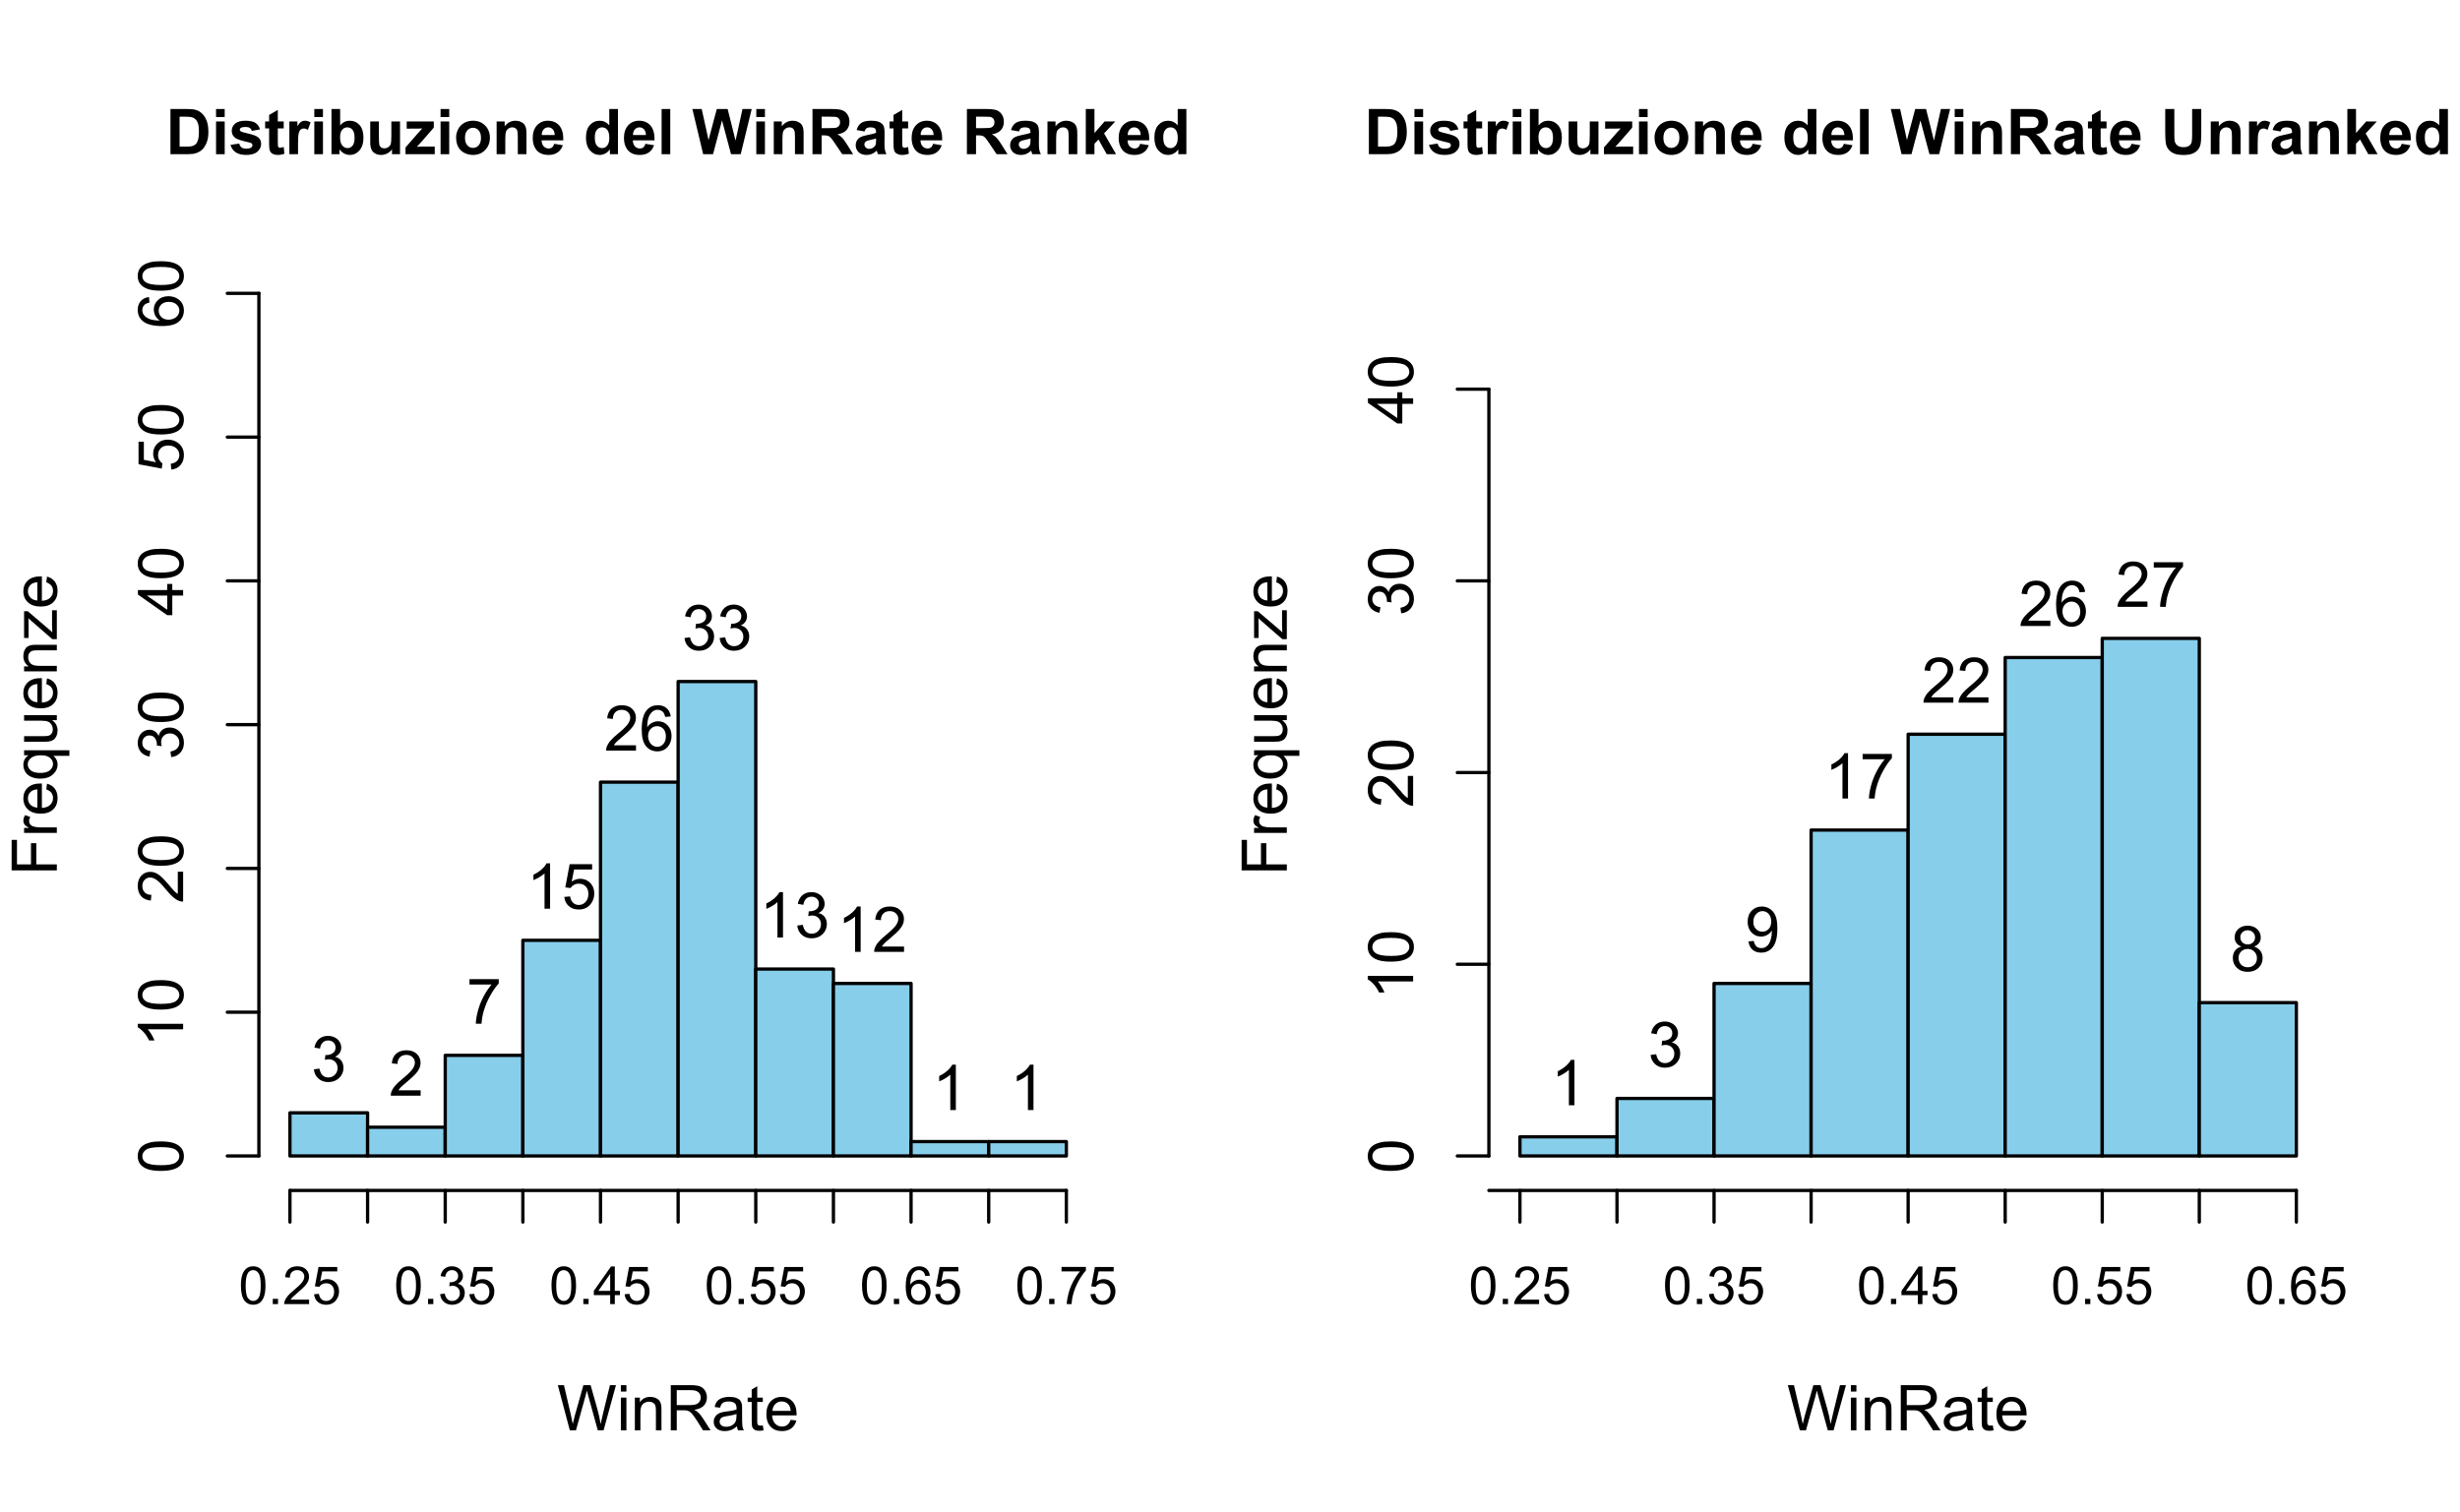 <?xml version="1.0" encoding="UTF-8"?>
<svg xmlns="http://www.w3.org/2000/svg" xmlns:xlink="http://www.w3.org/1999/xlink" width="561" height="345" viewBox="0 0 561 345">
<defs>
<g>
<g id="glyph-0-0">
<path d="M 1.039 -10.309 L 4.844 -10.309 C 5.703 -10.309 6.355 -10.242 6.805 -10.109 C 7.41 -9.934 7.93 -9.617 8.359 -9.16 C 8.793 -8.707 9.121 -8.148 9.344 -7.492 C 9.57 -6.832 9.684 -6.02 9.684 -5.055 C 9.684 -4.207 9.578 -3.477 9.367 -2.863 C 9.109 -2.113 8.738 -1.504 8.262 -1.039 C 7.902 -0.688 7.414 -0.414 6.801 -0.219 C 6.34 -0.074 5.727 0 4.957 0 L 1.039 0 L 1.039 -10.309 M 3.121 -8.562 L 3.121 -1.738 L 4.676 -1.738 C 5.258 -1.738 5.676 -1.77 5.934 -1.836 C 6.273 -1.918 6.551 -2.062 6.773 -2.266 C 6.996 -2.465 7.18 -2.797 7.32 -3.258 C 7.461 -3.719 7.531 -4.352 7.531 -5.148 C 7.531 -5.945 7.461 -6.555 7.32 -6.98 C 7.18 -7.41 6.98 -7.742 6.73 -7.98 C 6.477 -8.219 6.156 -8.383 5.766 -8.465 C 5.477 -8.531 4.906 -8.562 4.059 -8.562 Z M 3.121 -8.562 "/>
</g>
<g id="glyph-0-1">
<path d="M 1.035 -8.48 L 1.035 -10.309 L 3.008 -10.309 L 3.008 -8.48 L 1.035 -8.48 M 1.035 0 L 1.035 -7.469 L 3.008 -7.469 L 3.008 0 Z M 1.035 0 "/>
</g>
<g id="glyph-0-2">
<path d="M 0.336 -2.129 L 2.32 -2.434 C 2.406 -2.047 2.574 -1.758 2.832 -1.559 C 3.09 -1.359 3.453 -1.258 3.918 -1.258 C 4.426 -1.258 4.812 -1.352 5.07 -1.539 C 5.242 -1.672 5.328 -1.848 5.328 -2.066 C 5.328 -2.219 5.281 -2.34 5.188 -2.441 C 5.09 -2.535 4.871 -2.621 4.527 -2.699 C 2.934 -3.051 1.926 -3.371 1.496 -3.664 C 0.906 -4.066 0.613 -4.625 0.613 -5.344 C 0.613 -5.992 0.867 -6.535 1.379 -6.977 C 1.891 -7.414 2.68 -7.637 3.754 -7.637 C 4.777 -7.637 5.535 -7.469 6.031 -7.137 C 6.531 -6.805 6.871 -6.312 7.059 -5.66 L 5.195 -5.316 C 5.117 -5.605 4.965 -5.828 4.742 -5.984 C 4.52 -6.137 4.203 -6.215 3.789 -6.215 C 3.27 -6.215 2.898 -6.145 2.672 -5.996 C 2.523 -5.895 2.445 -5.762 2.445 -5.598 C 2.445 -5.457 2.512 -5.336 2.645 -5.238 C 2.82 -5.105 3.438 -4.922 4.488 -4.684 C 5.543 -4.445 6.277 -4.152 6.695 -3.805 C 7.105 -3.453 7.312 -2.961 7.312 -2.336 C 7.312 -1.648 7.027 -1.062 6.453 -0.57 C 5.883 -0.078 5.035 0.168 3.918 0.168 C 2.898 0.168 2.094 -0.039 1.5 -0.449 C 0.91 -0.863 0.52 -1.422 0.336 -2.129 Z M 0.336 -2.129 "/>
</g>
<g id="glyph-0-3">
<path d="M 4.457 -7.469 L 4.457 -5.891 L 3.109 -5.891 L 3.109 -2.883 C 3.109 -2.273 3.121 -1.918 3.145 -1.816 C 3.172 -1.715 3.23 -1.633 3.32 -1.566 C 3.414 -1.504 3.523 -1.469 3.656 -1.469 C 3.84 -1.469 4.105 -1.531 4.449 -1.66 L 4.621 -0.125 C 4.16 0.07 3.641 0.168 3.059 0.168 C 2.703 0.168 2.383 0.109 2.094 -0.012 C 1.809 -0.129 1.598 -0.285 1.465 -0.473 C 1.332 -0.664 1.238 -0.922 1.188 -1.246 C 1.145 -1.473 1.125 -1.938 1.125 -2.637 L 1.125 -5.891 L 0.219 -5.891 L 0.219 -7.469 L 1.125 -7.469 L 1.125 -8.949 L 3.109 -10.105 L 3.109 -7.469 Z M 4.457 -7.469 "/>
</g>
<g id="glyph-0-4">
<path d="M 2.926 0 L 0.949 0 L 0.949 -7.469 L 2.785 -7.469 L 2.785 -6.406 C 3.098 -6.906 3.379 -7.238 3.633 -7.398 C 3.883 -7.555 4.168 -7.637 4.484 -7.637 C 4.938 -7.637 5.371 -7.512 5.785 -7.262 L 5.176 -5.539 C 4.844 -5.758 4.531 -5.863 4.246 -5.863 C 3.969 -5.863 3.734 -5.789 3.543 -5.637 C 3.352 -5.484 3.199 -5.207 3.09 -4.809 C 2.98 -4.41 2.926 -3.578 2.926 -2.305 Z M 2.926 0 "/>
</g>
<g id="glyph-0-5">
<path d="M 0.949 0 L 0.949 -10.309 L 2.926 -10.309 L 2.926 -6.594 C 3.535 -7.289 4.258 -7.637 5.09 -7.637 C 6 -7.637 6.754 -7.305 7.348 -6.648 C 7.941 -5.988 8.242 -5.043 8.242 -3.812 C 8.242 -2.535 7.938 -1.555 7.328 -0.863 C 6.723 -0.176 5.984 0.168 5.117 0.168 C 4.691 0.168 4.273 0.062 3.855 -0.152 C 3.441 -0.363 3.086 -0.68 2.785 -1.098 L 2.785 0 L 0.949 0 M 2.91 -3.895 C 2.91 -3.121 3.031 -2.551 3.277 -2.18 C 3.617 -1.656 4.074 -1.391 4.641 -1.391 C 5.078 -1.391 5.449 -1.578 5.754 -1.949 C 6.062 -2.324 6.215 -2.91 6.215 -3.711 C 6.215 -4.566 6.062 -5.18 5.75 -5.559 C 5.441 -5.934 5.047 -6.125 4.562 -6.125 C 4.09 -6.125 3.695 -5.941 3.383 -5.57 C 3.066 -5.203 2.91 -4.645 2.91 -3.895 Z M 2.91 -3.895 "/>
</g>
<g id="glyph-0-6">
<path d="M 5.949 0 L 5.949 -1.117 C 5.676 -0.719 5.32 -0.406 4.875 -0.176 C 4.434 0.055 3.965 0.168 3.473 0.168 C 2.973 0.168 2.523 0.059 2.125 -0.16 C 1.727 -0.383 1.438 -0.691 1.258 -1.09 C 1.082 -1.488 0.992 -2.039 0.992 -2.742 L 0.992 -7.469 L 2.969 -7.469 L 2.969 -4.035 C 2.969 -2.984 3.004 -2.344 3.074 -2.105 C 3.148 -1.867 3.281 -1.68 3.473 -1.543 C 3.664 -1.406 3.91 -1.336 4.203 -1.336 C 4.543 -1.336 4.844 -1.43 5.113 -1.613 C 5.379 -1.797 5.562 -2.027 5.66 -2.301 C 5.758 -2.578 5.809 -3.25 5.809 -4.316 L 5.809 -7.469 L 7.785 -7.469 L 7.785 0 Z M 5.949 0 "/>
</g>
<g id="glyph-0-7">
<path d="M 0.238 0 L 0.238 -1.539 L 3.039 -4.754 C 3.496 -5.277 3.836 -5.652 4.059 -5.871 C 3.828 -5.855 3.523 -5.848 3.148 -5.844 L 0.512 -5.828 L 0.512 -7.469 L 6.688 -7.469 L 6.688 -6.066 L 3.832 -2.777 L 2.828 -1.688 C 3.375 -1.719 3.715 -1.738 3.848 -1.738 L 6.906 -1.738 L 6.906 0 Z M 0.238 0 "/>
</g>
<g id="glyph-0-8">
<path d="M 0.578 -3.84 C 0.578 -4.496 0.738 -5.129 1.062 -5.746 C 1.387 -6.359 1.844 -6.828 2.438 -7.152 C 3.027 -7.473 3.691 -7.637 4.422 -7.637 C 5.551 -7.637 6.477 -7.27 7.199 -6.535 C 7.922 -5.801 8.281 -4.875 8.281 -3.754 C 8.281 -2.625 7.918 -1.688 7.188 -0.945 C 6.461 -0.203 5.543 0.168 4.438 0.168 C 3.754 0.168 3.098 0.016 2.477 -0.297 C 1.855 -0.605 1.387 -1.059 1.062 -1.656 C 0.738 -2.254 0.578 -2.98 0.578 -3.84 M 2.602 -3.734 C 2.602 -2.992 2.777 -2.426 3.129 -2.031 C 3.48 -1.637 3.914 -1.441 4.43 -1.441 C 4.945 -1.441 5.379 -1.637 5.727 -2.031 C 6.074 -2.426 6.25 -2.996 6.25 -3.746 C 6.25 -4.48 6.074 -5.043 5.727 -5.434 C 5.379 -5.828 4.945 -6.027 4.43 -6.027 C 3.914 -6.027 3.48 -5.828 3.129 -5.434 C 2.777 -5.043 2.602 -4.473 2.602 -3.734 Z M 2.602 -3.734 "/>
</g>
<g id="glyph-0-9">
<path d="M 7.824 0 L 5.852 0 L 5.852 -3.812 C 5.852 -4.617 5.809 -5.137 5.723 -5.375 C 5.641 -5.613 5.5 -5.797 5.312 -5.926 C 5.121 -6.059 4.895 -6.125 4.625 -6.125 C 4.285 -6.125 3.977 -6.031 3.707 -5.844 C 3.434 -5.656 3.246 -5.406 3.145 -5.098 C 3.047 -4.789 2.996 -4.215 2.996 -3.383 L 2.996 0 L 1.02 0 L 1.02 -7.469 L 2.855 -7.469 L 2.855 -6.371 C 3.508 -7.215 4.328 -7.637 5.316 -7.637 C 5.75 -7.637 6.148 -7.559 6.512 -7.398 C 6.871 -7.242 7.145 -7.043 7.328 -6.801 C 7.516 -6.555 7.645 -6.277 7.715 -5.969 C 7.789 -5.66 7.824 -5.219 7.824 -4.641 Z M 7.824 0 "/>
</g>
<g id="glyph-0-10">
<path d="M 5.359 -2.375 L 7.328 -2.047 C 7.074 -1.324 6.672 -0.773 6.129 -0.398 C 5.582 -0.02 4.898 0.168 4.078 0.168 C 2.781 0.168 1.82 -0.254 1.195 -1.105 C 0.703 -1.785 0.457 -2.641 0.457 -3.676 C 0.457 -4.914 0.781 -5.883 1.426 -6.586 C 2.074 -7.285 2.891 -7.637 3.883 -7.637 C 4.992 -7.637 5.867 -7.27 6.512 -6.535 C 7.152 -5.801 7.461 -4.68 7.434 -3.164 L 2.48 -3.164 C 2.496 -2.578 2.656 -2.121 2.961 -1.797 C 3.266 -1.469 3.645 -1.309 4.098 -1.309 C 4.41 -1.309 4.668 -1.391 4.879 -1.562 C 5.09 -1.73 5.25 -2 5.359 -2.375 M 5.469 -4.375 C 5.457 -4.945 5.309 -5.379 5.027 -5.676 C 4.746 -5.977 4.402 -6.125 4 -6.125 C 3.57 -6.125 3.215 -5.969 2.934 -5.652 C 2.652 -5.34 2.512 -4.914 2.516 -4.375 Z M 5.469 -4.375 "/>
</g>
<g id="glyph-0-11">
</g>
<g id="glyph-0-12">
<path d="M 7.883 0 L 6.047 0 L 6.047 -1.098 C 5.742 -0.672 5.383 -0.352 4.969 -0.145 C 4.551 0.062 4.133 0.168 3.711 0.168 C 2.855 0.168 2.121 -0.176 1.508 -0.867 C 0.895 -1.559 0.59 -2.523 0.59 -3.762 C 0.59 -5.027 0.887 -5.988 1.484 -6.648 C 2.078 -7.305 2.832 -7.637 3.742 -7.637 C 4.574 -7.637 5.297 -7.289 5.906 -6.594 L 5.906 -10.309 L 7.883 -10.309 L 7.883 0 M 2.609 -3.895 C 2.609 -3.098 2.719 -2.523 2.938 -2.164 C 3.258 -1.648 3.703 -1.391 4.273 -1.391 C 4.73 -1.391 5.117 -1.586 5.434 -1.973 C 5.754 -2.359 5.914 -2.938 5.914 -3.707 C 5.914 -4.562 5.758 -5.18 5.449 -5.559 C 5.141 -5.934 4.742 -6.125 4.262 -6.125 C 3.793 -6.125 3.398 -5.938 3.082 -5.566 C 2.766 -5.191 2.609 -4.637 2.609 -3.895 Z M 2.609 -3.895 "/>
</g>
<g id="glyph-0-13">
<path d="M 1.035 0 L 1.035 -10.309 L 3.008 -10.309 L 3.008 0 Z M 1.035 0 "/>
</g>
<g id="glyph-0-14">
<path d="M 2.512 0 L 0.051 -10.309 L 2.18 -10.309 L 3.734 -3.227 L 5.617 -10.309 L 8.094 -10.309 L 9.898 -3.109 L 11.48 -10.309 L 13.578 -10.309 L 11.074 0 L 8.867 0 L 6.812 -7.707 L 4.766 0 Z M 2.512 0 "/>
</g>
<g id="glyph-0-15">
<path d="M 1.055 0 L 1.055 -10.309 L 5.434 -10.309 C 6.535 -10.309 7.336 -10.215 7.836 -10.031 C 8.336 -9.844 8.734 -9.516 9.035 -9.043 C 9.336 -8.57 9.484 -8.027 9.484 -7.418 C 9.484 -6.645 9.258 -6.004 8.805 -5.5 C 8.348 -4.996 7.668 -4.68 6.766 -4.551 C 7.215 -4.285 7.586 -4 7.879 -3.684 C 8.172 -3.371 8.566 -2.812 9.062 -2.012 L 10.32 0 L 7.832 0 L 6.328 -2.242 C 5.793 -3.043 5.43 -3.551 5.23 -3.758 C 5.035 -3.965 4.824 -4.109 4.605 -4.188 C 4.387 -4.266 4.035 -4.305 3.559 -4.305 L 3.137 -4.305 L 3.137 0 L 1.055 0 M 3.137 -5.949 L 4.676 -5.949 C 5.676 -5.949 6.297 -5.992 6.547 -6.074 C 6.793 -6.16 6.988 -6.305 7.129 -6.512 C 7.27 -6.719 7.34 -6.977 7.34 -7.285 C 7.34 -7.633 7.246 -7.91 7.062 -8.125 C 6.879 -8.336 6.617 -8.473 6.277 -8.527 C 6.109 -8.551 5.605 -8.562 4.762 -8.562 L 3.137 -8.562 Z M 3.137 -5.949 "/>
</g>
<g id="glyph-0-16">
<path d="M 2.512 -5.188 L 0.719 -5.512 C 0.918 -6.234 1.266 -6.77 1.758 -7.117 C 2.25 -7.461 2.98 -7.637 3.953 -7.637 C 4.832 -7.637 5.488 -7.531 5.922 -7.324 C 6.352 -7.113 6.656 -6.848 6.832 -6.527 C 7.008 -6.207 7.094 -5.617 7.094 -4.762 L 7.074 -2.453 C 7.074 -1.797 7.105 -1.312 7.168 -1 C 7.23 -0.691 7.352 -0.355 7.523 0 L 5.57 0 C 5.516 -0.133 5.453 -0.324 5.379 -0.582 C 5.348 -0.699 5.324 -0.777 5.309 -0.816 C 4.973 -0.488 4.609 -0.242 4.227 -0.078 C 3.84 0.086 3.43 0.168 2.996 0.168 C 2.227 0.168 1.621 -0.039 1.176 -0.457 C 0.734 -0.875 0.512 -1.402 0.512 -2.039 C 0.512 -2.461 0.613 -2.836 0.816 -3.168 C 1.016 -3.496 1.301 -3.75 1.664 -3.926 C 2.027 -4.102 2.551 -4.258 3.234 -4.387 C 4.156 -4.562 4.797 -4.723 5.152 -4.871 L 5.152 -5.07 C 5.152 -5.449 5.059 -5.719 4.871 -5.883 C 4.684 -6.043 4.332 -6.125 3.812 -6.125 C 3.461 -6.125 3.184 -6.055 2.988 -5.918 C 2.793 -5.777 2.633 -5.535 2.512 -5.188 M 5.152 -3.586 C 4.902 -3.5 4.5 -3.402 3.953 -3.285 C 3.402 -3.168 3.043 -3.051 2.875 -2.938 C 2.617 -2.758 2.488 -2.523 2.488 -2.242 C 2.488 -1.965 2.594 -1.727 2.797 -1.527 C 3.004 -1.324 3.266 -1.223 3.586 -1.223 C 3.941 -1.223 4.281 -1.34 4.605 -1.574 C 4.844 -1.754 5 -1.973 5.078 -2.23 C 5.129 -2.398 5.152 -2.719 5.152 -3.191 Z M 5.152 -3.586 "/>
</g>
<g id="glyph-0-17">
<path d="M 0.965 0 L 0.965 -10.309 L 2.938 -10.309 L 2.938 -4.836 L 5.254 -7.469 L 7.684 -7.469 L 5.133 -4.738 L 7.867 0 L 5.738 0 L 3.859 -3.355 L 2.938 -2.391 L 2.938 0 Z M 0.965 0 "/>
</g>
<g id="glyph-0-18">
<path d="M 1.035 -10.309 L 3.113 -10.309 L 3.113 -4.727 C 3.113 -3.84 3.141 -3.266 3.191 -3.004 C 3.281 -2.582 3.492 -2.242 3.828 -1.984 C 4.164 -1.73 4.621 -1.602 5.203 -1.602 C 5.793 -1.602 6.238 -1.723 6.539 -1.965 C 6.84 -2.207 7.02 -2.504 7.082 -2.855 C 7.141 -3.207 7.172 -3.789 7.172 -4.605 L 7.172 -10.309 L 9.254 -10.309 L 9.254 -4.895 C 9.254 -3.656 9.195 -2.781 9.086 -2.27 C 8.973 -1.762 8.766 -1.328 8.461 -0.977 C 8.16 -0.625 7.754 -0.344 7.25 -0.137 C 6.742 0.07 6.082 0.176 5.266 0.176 C 4.281 0.176 3.535 0.062 3.027 -0.164 C 2.52 -0.391 2.117 -0.688 1.82 -1.051 C 1.527 -1.414 1.332 -1.797 1.238 -2.195 C 1.102 -2.785 1.035 -3.656 1.035 -4.809 Z M 1.035 -10.309 "/>
</g>
<g id="glyph-1-0">
<path d="M 2.91 0 L 0.176 -10.309 L 1.574 -10.309 L 3.145 -3.551 C 3.312 -2.844 3.457 -2.141 3.578 -1.441 C 3.84 -2.543 3.996 -3.18 4.043 -3.348 L 6.004 -10.309 L 7.648 -10.309 L 9.125 -5.09 C 9.496 -3.797 9.766 -2.582 9.93 -1.441 C 10.059 -2.094 10.23 -2.84 10.441 -3.684 L 12.059 -10.309 L 13.43 -10.309 L 10.602 0 L 9.289 0 L 7.117 -7.855 C 6.934 -8.512 6.824 -8.914 6.793 -9.062 C 6.684 -8.59 6.582 -8.188 6.488 -7.855 L 4.305 0 Z M 2.91 0 "/>
</g>
<g id="glyph-1-1">
<path d="M 0.957 -8.852 L 0.957 -10.309 L 2.223 -10.309 L 2.223 -8.852 L 0.957 -8.852 M 0.957 0 L 0.957 -7.469 L 2.223 -7.469 L 2.223 0 Z M 0.957 0 "/>
</g>
<g id="glyph-1-2">
<path d="M 0.949 0 L 0.949 -7.469 L 2.09 -7.469 L 2.09 -6.406 C 2.637 -7.227 3.43 -7.637 4.465 -7.637 C 4.914 -7.637 5.328 -7.555 5.707 -7.395 C 6.082 -7.23 6.367 -7.02 6.555 -6.758 C 6.742 -6.496 6.871 -6.184 6.945 -5.82 C 6.992 -5.586 7.016 -5.176 7.016 -4.59 L 7.016 0 L 5.75 0 L 5.75 -4.543 C 5.75 -5.059 5.703 -5.441 5.605 -5.699 C 5.504 -5.953 5.332 -6.156 5.078 -6.309 C 4.828 -6.461 4.535 -6.539 4.199 -6.539 C 3.66 -6.539 3.191 -6.367 2.801 -6.027 C 2.41 -5.684 2.215 -5.035 2.215 -4.078 L 2.215 0 Z M 0.949 0 "/>
</g>
<g id="glyph-1-3">
<path d="M 1.133 0 L 1.133 -10.309 L 5.703 -10.309 C 6.621 -10.309 7.32 -10.215 7.797 -10.031 C 8.277 -9.844 8.656 -9.52 8.945 -9.051 C 9.23 -8.582 9.371 -8.062 9.371 -7.496 C 9.371 -6.766 9.137 -6.148 8.664 -5.645 C 8.188 -5.145 7.457 -4.824 6.469 -4.691 C 6.828 -4.516 7.105 -4.344 7.293 -4.176 C 7.691 -3.812 8.066 -3.355 8.422 -2.805 L 10.215 0 L 8.5 0 L 7.137 -2.145 C 6.738 -2.762 6.41 -3.238 6.152 -3.566 C 5.895 -3.895 5.664 -4.121 5.461 -4.254 C 5.254 -4.387 5.047 -4.477 4.836 -4.527 C 4.684 -4.562 4.43 -4.578 4.078 -4.578 L 2.496 -4.578 L 2.496 0 L 1.133 0 M 2.496 -5.758 L 5.43 -5.758 C 6.051 -5.758 6.539 -5.824 6.891 -5.953 C 7.242 -6.082 7.508 -6.285 7.691 -6.57 C 7.875 -6.855 7.965 -7.164 7.965 -7.496 C 7.965 -7.984 7.789 -8.383 7.434 -8.699 C 7.082 -9.012 6.523 -9.168 5.758 -9.168 L 2.496 -9.168 Z M 2.496 -5.758 "/>
</g>
<g id="glyph-1-4">
<path d="M 5.82 -0.922 C 5.352 -0.523 4.902 -0.242 4.469 -0.078 C 4.035 0.086 3.57 0.168 3.074 0.168 C 2.254 0.168 1.621 -0.031 1.18 -0.434 C 0.742 -0.832 0.52 -1.344 0.52 -1.969 C 0.52 -2.336 0.602 -2.668 0.77 -2.969 C 0.938 -3.273 1.152 -3.516 1.422 -3.699 C 1.691 -3.883 1.996 -4.02 2.336 -4.113 C 2.582 -4.18 2.957 -4.242 3.461 -4.305 C 4.48 -4.426 5.234 -4.57 5.715 -4.738 C 5.723 -4.914 5.723 -5.023 5.723 -5.07 C 5.723 -5.586 5.605 -5.949 5.363 -6.16 C 5.043 -6.445 4.562 -6.59 3.922 -6.59 C 3.328 -6.59 2.887 -6.484 2.605 -6.273 C 2.32 -6.066 2.113 -5.699 1.977 -5.168 L 0.738 -5.336 C 0.852 -5.867 1.035 -6.293 1.293 -6.621 C 1.551 -6.945 1.926 -7.195 2.41 -7.371 C 2.898 -7.547 3.465 -7.637 4.105 -7.637 C 4.742 -7.637 5.262 -7.562 5.66 -7.41 C 6.059 -7.262 6.352 -7.07 6.539 -6.844 C 6.727 -6.617 6.859 -6.332 6.934 -5.984 C 6.977 -5.77 6.996 -5.379 6.996 -4.816 L 6.996 -3.129 C 6.996 -1.953 7.023 -1.207 7.078 -0.895 C 7.129 -0.586 7.238 -0.285 7.398 0 L 6.074 0 C 5.945 -0.262 5.859 -0.57 5.82 -0.922 M 5.715 -3.746 C 5.258 -3.559 4.566 -3.402 3.648 -3.27 C 3.129 -3.195 2.762 -3.109 2.547 -3.016 C 2.328 -2.922 2.164 -2.785 2.047 -2.605 C 1.93 -2.426 1.871 -2.223 1.871 -2.004 C 1.871 -1.668 1.996 -1.387 2.254 -1.16 C 2.508 -0.934 2.883 -0.824 3.375 -0.824 C 3.863 -0.824 4.297 -0.93 4.676 -1.141 C 5.055 -1.355 5.336 -1.648 5.512 -2.02 C 5.648 -2.305 5.715 -2.727 5.715 -3.285 Z M 5.715 -3.746 "/>
</g>
<g id="glyph-1-5">
<path d="M 3.711 -1.133 L 3.895 -0.016 C 3.539 0.062 3.219 0.098 2.938 0.098 C 2.48 0.098 2.125 0.027 1.871 -0.121 C 1.617 -0.266 1.438 -0.457 1.336 -0.691 C 1.234 -0.93 1.18 -1.426 1.18 -2.188 L 1.18 -6.484 L 0.254 -6.484 L 0.254 -7.469 L 1.18 -7.469 L 1.18 -9.316 L 2.441 -10.074 L 2.441 -7.469 L 3.711 -7.469 L 3.711 -6.484 L 2.441 -6.484 L 2.441 -2.117 C 2.441 -1.754 2.461 -1.523 2.508 -1.422 C 2.551 -1.316 2.625 -1.234 2.723 -1.176 C 2.824 -1.113 2.969 -1.082 3.156 -1.082 C 3.297 -1.082 3.484 -1.098 3.711 -1.133 Z M 3.711 -1.133 "/>
</g>
<g id="glyph-1-6">
<path d="M 6.062 -2.406 L 7.367 -2.242 C 7.164 -1.48 6.781 -0.887 6.223 -0.465 C 5.664 -0.043 4.953 0.168 4.086 0.168 C 2.992 0.168 2.125 -0.168 1.488 -0.84 C 0.848 -1.512 0.527 -2.457 0.527 -3.672 C 0.527 -4.926 0.852 -5.902 1.496 -6.594 C 2.145 -7.289 2.984 -7.637 4.016 -7.637 C 5.012 -7.637 5.828 -7.297 6.461 -6.617 C 7.094 -5.938 7.41 -4.98 7.41 -3.746 C 7.41 -3.672 7.41 -3.559 7.402 -3.41 L 1.836 -3.41 C 1.883 -2.59 2.113 -1.961 2.531 -1.527 C 2.949 -1.09 3.469 -0.871 4.094 -0.871 C 4.555 -0.871 4.953 -0.992 5.281 -1.238 C 5.609 -1.48 5.867 -1.871 6.062 -2.406 M 1.906 -4.449 L 6.074 -4.449 C 6.02 -5.078 5.859 -5.551 5.598 -5.863 C 5.195 -6.352 4.672 -6.594 4.027 -6.594 C 3.449 -6.594 2.957 -6.402 2.562 -6.012 C 2.168 -5.621 1.949 -5.102 1.906 -4.449 Z M 1.906 -4.449 "/>
</g>
<g id="glyph-1-7">
<path d="M 0.605 -2.723 L 1.871 -2.891 C 2.016 -2.172 2.262 -1.656 2.613 -1.34 C 2.961 -1.023 3.387 -0.863 3.887 -0.863 C 4.484 -0.863 4.984 -1.07 5.395 -1.484 C 5.805 -1.895 6.012 -2.406 6.012 -3.016 C 6.012 -3.598 5.82 -4.078 5.441 -4.453 C 5.062 -4.832 4.578 -5.02 3.992 -5.02 C 3.754 -5.02 3.457 -4.973 3.102 -4.879 L 3.242 -5.992 C 3.324 -5.98 3.395 -5.977 3.445 -5.977 C 3.984 -5.977 4.469 -6.117 4.902 -6.398 C 5.332 -6.68 5.547 -7.113 5.547 -7.699 C 5.547 -8.164 5.391 -8.547 5.078 -8.852 C 4.762 -9.156 4.355 -9.309 3.859 -9.309 C 3.367 -9.309 2.957 -9.156 2.629 -8.844 C 2.301 -8.535 2.09 -8.07 1.996 -7.453 L 0.73 -7.68 C 0.887 -8.527 1.238 -9.184 1.785 -9.648 C 2.336 -10.117 3.016 -10.352 3.832 -10.352 C 4.395 -10.352 4.914 -10.23 5.387 -9.988 C 5.859 -9.746 6.223 -9.418 6.473 -9 C 6.723 -8.582 6.848 -8.141 6.848 -7.672 C 6.848 -7.227 6.73 -6.82 6.488 -6.453 C 6.25 -6.09 5.898 -5.797 5.43 -5.582 C 6.039 -5.441 6.512 -5.148 6.848 -4.707 C 7.188 -4.266 7.355 -3.711 7.355 -3.043 C 7.355 -2.145 7.027 -1.383 6.371 -0.754 C 5.715 -0.129 4.883 0.184 3.883 0.184 C 2.977 0.184 2.227 -0.086 1.629 -0.625 C 1.031 -1.164 0.688 -1.863 0.605 -2.723 Z M 0.605 -2.723 "/>
</g>
<g id="glyph-1-8">
<path d="M 7.25 -1.215 L 7.25 0 L 0.438 0 C 0.426 -0.305 0.477 -0.598 0.582 -0.879 C 0.758 -1.344 1.035 -1.801 1.418 -2.25 C 1.797 -2.699 2.352 -3.219 3.074 -3.812 C 4.191 -4.73 4.949 -5.457 5.344 -5.992 C 5.738 -6.531 5.934 -7.039 5.934 -7.516 C 5.934 -8.02 5.754 -8.441 5.395 -8.785 C 5.039 -9.129 4.57 -9.301 3.992 -9.301 C 3.383 -9.301 2.898 -9.121 2.531 -8.754 C 2.164 -8.387 1.98 -7.883 1.977 -7.234 L 0.676 -7.367 C 0.766 -8.34 1.098 -9.078 1.68 -9.586 C 2.262 -10.094 3.043 -10.352 4.023 -10.352 C 5.012 -10.352 5.793 -10.074 6.371 -9.527 C 6.945 -8.98 7.234 -8.301 7.234 -7.488 C 7.234 -7.074 7.152 -6.672 6.98 -6.273 C 6.812 -5.875 6.531 -5.453 6.141 -5.012 C 5.75 -4.574 5.102 -3.969 4.191 -3.199 C 3.43 -2.562 2.945 -2.129 2.727 -1.902 C 2.512 -1.676 2.336 -1.445 2.195 -1.215 Z M 7.25 -1.215 "/>
</g>
<g id="glyph-1-9">
<path d="M 0.684 -8.957 L 0.684 -10.176 L 7.355 -10.176 L 7.355 -9.191 C 6.699 -8.492 6.047 -7.562 5.402 -6.406 C 4.758 -5.246 4.262 -4.059 3.91 -2.832 C 3.656 -1.973 3.496 -1.027 3.426 0 L 2.125 0 C 2.137 -0.812 2.297 -1.789 2.602 -2.938 C 2.906 -4.086 3.344 -5.195 3.914 -6.262 C 4.484 -7.328 5.09 -8.227 5.73 -8.957 Z M 0.684 -8.957 "/>
</g>
<g id="glyph-1-10">
<path d="M 5.363 0 L 4.098 0 L 4.098 -8.066 C 3.793 -7.773 3.395 -7.484 2.898 -7.191 C 2.406 -6.902 1.961 -6.684 1.566 -6.539 L 1.566 -7.762 C 2.277 -8.094 2.895 -8.5 3.426 -8.973 C 3.953 -9.445 4.328 -9.906 4.551 -10.352 L 5.363 -10.352 Z M 5.363 0 "/>
</g>
<g id="glyph-1-11">
<path d="M 0.598 -2.699 L 1.926 -2.812 C 2.023 -2.164 2.254 -1.68 2.613 -1.352 C 2.969 -1.027 3.402 -0.863 3.91 -0.863 C 4.52 -0.863 5.035 -1.094 5.457 -1.555 C 5.879 -2.012 6.09 -2.621 6.09 -3.383 C 6.09 -4.105 5.887 -4.672 5.48 -5.09 C 5.074 -5.508 4.543 -5.715 3.887 -5.715 C 3.48 -5.715 3.113 -5.625 2.785 -5.438 C 2.457 -5.254 2.199 -5.012 2.012 -4.719 L 0.824 -4.871 L 1.82 -10.168 L 6.945 -10.168 L 6.945 -8.957 L 2.832 -8.957 L 2.277 -6.188 C 2.898 -6.617 3.547 -6.836 4.227 -6.836 C 5.125 -6.836 5.887 -6.523 6.504 -5.898 C 7.121 -5.277 7.434 -4.473 7.434 -3.496 C 7.434 -2.562 7.16 -1.754 6.617 -1.074 C 5.957 -0.242 5.055 0.176 3.91 0.176 C 2.973 0.176 2.207 -0.086 1.613 -0.613 C 1.02 -1.137 0.684 -1.832 0.598 -2.699 Z M 0.598 -2.699 "/>
</g>
<g id="glyph-1-12">
<path d="M 7.164 -7.785 L 5.906 -7.684 C 5.793 -8.184 5.633 -8.543 5.43 -8.77 C 5.086 -9.129 4.664 -9.309 4.164 -9.309 C 3.758 -9.309 3.406 -9.195 3.102 -8.973 C 2.703 -8.68 2.387 -8.258 2.16 -7.699 C 1.93 -7.141 1.809 -6.348 1.801 -5.316 C 2.105 -5.781 2.477 -6.125 2.918 -6.348 C 3.359 -6.574 3.82 -6.688 4.305 -6.688 C 5.148 -6.688 5.863 -6.375 6.457 -5.754 C 7.051 -5.133 7.348 -4.332 7.348 -3.348 C 7.348 -2.699 7.207 -2.098 6.93 -1.543 C 6.648 -0.988 6.266 -0.562 5.781 -0.266 C 5.293 0.027 4.738 0.176 4.121 0.176 C 3.066 0.176 2.207 -0.211 1.539 -0.988 C 0.875 -1.762 0.543 -3.043 0.543 -4.824 C 0.543 -6.816 0.91 -8.266 1.645 -9.168 C 2.289 -9.957 3.152 -10.352 4.238 -10.352 C 5.051 -10.352 5.715 -10.121 6.234 -9.668 C 6.75 -9.215 7.062 -8.586 7.164 -7.785 M 1.996 -3.34 C 1.996 -2.902 2.09 -2.488 2.273 -2.09 C 2.461 -1.691 2.719 -1.387 3.051 -1.176 C 3.383 -0.969 3.734 -0.863 4.098 -0.863 C 4.633 -0.863 5.094 -1.082 5.477 -1.512 C 5.863 -1.941 6.055 -2.527 6.055 -3.27 C 6.055 -3.98 5.863 -4.543 5.484 -4.953 C 5.105 -5.363 4.625 -5.57 4.051 -5.57 C 3.477 -5.57 2.992 -5.363 2.594 -4.953 C 2.195 -4.543 1.996 -4.004 1.996 -3.34 Z M 1.996 -3.34 "/>
</g>
<g id="glyph-1-13">
<path d="M 0.789 -2.383 L 2.004 -2.496 C 2.105 -1.926 2.305 -1.508 2.594 -1.25 C 2.887 -0.992 3.258 -0.863 3.711 -0.863 C 4.102 -0.863 4.441 -0.953 4.734 -1.133 C 5.027 -1.309 5.27 -1.547 5.457 -1.844 C 5.645 -2.145 5.801 -2.547 5.926 -3.051 C 6.055 -3.559 6.117 -4.074 6.117 -4.598 C 6.117 -4.656 6.113 -4.738 6.109 -4.852 C 5.855 -4.449 5.512 -4.121 5.074 -3.871 C 4.633 -3.621 4.16 -3.496 3.648 -3.496 C 2.797 -3.496 2.074 -3.805 1.484 -4.422 C 0.895 -5.043 0.598 -5.855 0.598 -6.871 C 0.598 -7.914 0.906 -8.758 1.523 -9.395 C 2.137 -10.031 2.91 -10.352 3.84 -10.352 C 4.508 -10.352 5.121 -10.168 5.676 -9.809 C 6.234 -9.449 6.656 -8.934 6.941 -8.266 C 7.23 -7.598 7.375 -6.629 7.375 -5.363 C 7.375 -4.047 7.234 -3 6.945 -2.219 C 6.66 -1.438 6.234 -0.844 5.672 -0.438 C 5.105 -0.027 4.445 0.176 3.684 0.176 C 2.879 0.176 2.219 -0.047 1.707 -0.496 C 1.199 -0.941 0.891 -1.574 0.789 -2.383 M 5.969 -6.934 C 5.969 -7.66 5.777 -8.234 5.391 -8.664 C 5.004 -9.09 4.539 -9.301 3.992 -9.301 C 3.43 -9.301 2.941 -9.074 2.523 -8.613 C 2.105 -8.152 1.898 -7.559 1.898 -6.828 C 1.898 -6.172 2.098 -5.637 2.492 -5.227 C 2.887 -4.816 3.379 -4.613 3.957 -4.613 C 4.543 -4.613 5.027 -4.816 5.402 -5.227 C 5.781 -5.637 5.969 -6.207 5.969 -6.934 Z M 5.969 -6.934 "/>
</g>
<g id="glyph-1-14">
<path d="M 2.547 -5.59 C 2.02 -5.781 1.633 -6.055 1.379 -6.414 C 1.125 -6.77 1 -7.195 1 -7.691 C 1 -8.441 1.27 -9.074 1.809 -9.582 C 2.348 -10.094 3.062 -10.352 3.957 -10.352 C 4.859 -10.352 5.582 -10.09 6.133 -9.566 C 6.68 -9.043 6.953 -8.406 6.953 -7.656 C 6.953 -7.18 6.828 -6.762 6.578 -6.41 C 6.328 -6.055 5.945 -5.781 5.434 -5.59 C 6.066 -5.383 6.551 -5.051 6.879 -4.59 C 7.211 -4.133 7.375 -3.582 7.375 -2.945 C 7.375 -2.066 7.062 -1.324 6.441 -0.723 C 5.816 -0.125 4.996 0.176 3.98 0.176 C 2.961 0.176 2.141 -0.125 1.52 -0.727 C 0.895 -1.328 0.582 -2.082 0.582 -2.98 C 0.582 -3.652 0.754 -4.211 1.094 -4.664 C 1.434 -5.117 1.918 -5.426 2.547 -5.59 M 2.293 -7.734 C 2.293 -7.246 2.449 -6.848 2.762 -6.539 C 3.078 -6.23 3.484 -6.074 3.988 -6.074 C 4.473 -6.074 4.875 -6.227 5.184 -6.535 C 5.496 -6.844 5.652 -7.219 5.652 -7.664 C 5.652 -8.129 5.492 -8.52 5.172 -8.836 C 4.852 -9.152 4.449 -9.309 3.973 -9.309 C 3.488 -9.309 3.09 -9.156 2.77 -8.844 C 2.453 -8.535 2.293 -8.164 2.293 -7.734 M 1.883 -2.973 C 1.883 -2.613 1.969 -2.266 2.141 -1.926 C 2.312 -1.59 2.566 -1.328 2.902 -1.141 C 3.242 -0.957 3.605 -0.863 3.992 -0.863 C 4.598 -0.863 5.098 -1.059 5.492 -1.449 C 5.887 -1.836 6.082 -2.332 6.082 -2.934 C 6.082 -3.543 5.879 -4.047 5.473 -4.445 C 5.066 -4.844 4.562 -5.043 3.953 -5.043 C 3.355 -5.043 2.863 -4.844 2.473 -4.449 C 2.078 -4.059 1.883 -3.566 1.883 -2.973 Z M 1.883 -2.973 "/>
</g>
<g id="glyph-2-0">
<path d="M 0 -1.18 L -10.309 -1.18 L -10.309 -8.137 L -9.09 -8.137 L -9.09 -2.547 L -5.898 -2.547 L -5.898 -7.383 L -4.684 -7.383 L -4.684 -2.547 L 0 -2.547 Z M 0 -1.18 "/>
</g>
<g id="glyph-2-1">
<path d="M 0 -0.934 L -7.469 -0.934 L -7.469 -2.074 L -6.336 -2.074 C -6.863 -2.363 -7.215 -2.633 -7.383 -2.879 C -7.551 -3.125 -7.637 -3.395 -7.637 -3.691 C -7.637 -4.117 -7.5 -4.551 -7.227 -4.992 L -6.055 -4.555 C -6.238 -4.246 -6.328 -3.938 -6.328 -3.629 C -6.328 -3.352 -6.246 -3.102 -6.078 -2.883 C -5.91 -2.664 -5.68 -2.504 -5.387 -2.41 C -4.938 -2.27 -4.445 -2.199 -3.91 -2.199 L 0 -2.199 Z M 0 -0.934 "/>
</g>
<g id="glyph-2-2">
<path d="M -2.406 -6.062 L -2.242 -7.367 C -1.48 -7.164 -0.887 -6.781 -0.465 -6.223 C -0.043 -5.664 0.168 -4.953 0.168 -4.086 C 0.168 -2.992 -0.168 -2.125 -0.84 -1.488 C -1.512 -0.848 -2.457 -0.527 -3.672 -0.527 C -4.926 -0.527 -5.902 -0.852 -6.594 -1.496 C -7.289 -2.145 -7.637 -2.984 -7.637 -4.016 C -7.637 -5.012 -7.297 -5.828 -6.617 -6.461 C -5.938 -7.094 -4.98 -7.41 -3.746 -7.41 C -3.672 -7.41 -3.559 -7.41 -3.41 -7.402 L -3.41 -1.836 C -2.59 -1.883 -1.961 -2.113 -1.527 -2.531 C -1.09 -2.949 -0.871 -3.469 -0.871 -4.094 C -0.871 -4.555 -0.992 -4.953 -1.238 -5.281 C -1.48 -5.609 -1.871 -5.867 -2.406 -6.062 M -4.449 -1.906 L -4.449 -6.074 C -5.078 -6.02 -5.551 -5.859 -5.863 -5.598 C -6.352 -5.195 -6.594 -4.672 -6.594 -4.027 C -6.594 -3.449 -6.402 -2.957 -6.012 -2.562 C -5.621 -2.168 -5.102 -1.949 -4.449 -1.906 Z M -4.449 -1.906 "/>
</g>
<g id="glyph-2-3">
<path d="M 2.863 -5.711 L -0.793 -5.711 C -0.52 -5.512 -0.289 -5.238 -0.105 -4.883 C 0.078 -4.527 0.168 -4.152 0.168 -3.754 C 0.168 -2.867 -0.184 -2.105 -0.895 -1.465 C -1.602 -0.828 -2.57 -0.508 -3.805 -0.508 C -4.555 -0.508 -5.227 -0.637 -5.82 -0.898 C -6.418 -1.156 -6.867 -1.535 -7.176 -2.027 C -7.48 -2.523 -7.637 -3.066 -7.637 -3.656 C -7.637 -4.578 -7.246 -5.305 -6.469 -5.836 L -7.469 -5.836 L -7.469 -6.977 L 2.863 -6.977 L 2.863 -5.711 M -3.754 -1.809 C -2.793 -1.809 -2.074 -2.008 -1.594 -2.41 C -1.113 -2.816 -0.871 -3.297 -0.871 -3.859 C -0.871 -4.398 -1.102 -4.863 -1.559 -5.254 C -2.016 -5.641 -2.711 -5.836 -3.641 -5.836 C -4.637 -5.836 -5.383 -5.629 -5.887 -5.219 C -6.387 -4.809 -6.637 -4.328 -6.637 -3.777 C -6.637 -3.227 -6.402 -2.762 -5.938 -2.379 C -5.473 -1.996 -4.742 -1.809 -3.754 -1.809 Z M -3.754 -1.809 "/>
</g>
<g id="glyph-2-4">
<path d="M 0 -5.844 L -1.098 -5.844 C -0.254 -5.262 0.168 -4.473 0.168 -3.473 C 0.168 -3.031 0.086 -2.621 -0.086 -2.238 C -0.254 -1.855 -0.465 -1.574 -0.719 -1.387 C -0.977 -1.203 -1.289 -1.074 -1.66 -1 C -1.906 -0.945 -2.301 -0.922 -2.84 -0.922 L -7.469 -0.922 L -7.469 -2.188 L -3.324 -2.188 C -2.664 -2.188 -2.219 -2.211 -1.988 -2.266 C -1.656 -2.344 -1.395 -2.512 -1.207 -2.77 C -1.016 -3.027 -0.922 -3.348 -0.922 -3.727 C -0.922 -4.105 -1.02 -4.461 -1.211 -4.797 C -1.406 -5.129 -1.672 -5.363 -2.008 -5.5 C -2.344 -5.641 -2.828 -5.711 -3.465 -5.711 L -7.469 -5.711 L -7.469 -6.977 L 0 -6.977 Z M 0 -5.844 "/>
</g>
<g id="glyph-2-5">
<path d="M 0 -0.949 L -7.469 -0.949 L -7.469 -2.09 L -6.406 -2.09 C -7.227 -2.637 -7.637 -3.43 -7.637 -4.465 C -7.637 -4.914 -7.555 -5.328 -7.395 -5.707 C -7.23 -6.082 -7.02 -6.367 -6.758 -6.555 C -6.496 -6.742 -6.184 -6.871 -5.82 -6.945 C -5.586 -6.992 -5.176 -7.016 -4.59 -7.016 L 0 -7.016 L 0 -5.75 L -4.543 -5.75 C -5.059 -5.75 -5.441 -5.703 -5.699 -5.605 C -5.953 -5.504 -6.156 -5.332 -6.309 -5.078 C -6.461 -4.828 -6.539 -4.535 -6.539 -4.199 C -6.539 -3.66 -6.367 -3.191 -6.027 -2.801 C -5.684 -2.41 -5.035 -2.215 -4.078 -2.215 L 0 -2.215 Z M 0 -0.949 "/>
</g>
<g id="glyph-2-6">
<path d="M 0 -0.281 L -1.027 -0.281 L -6.484 -5.035 C -6.453 -4.496 -6.441 -4.02 -6.441 -3.605 L -6.441 -0.562 L -7.469 -0.562 L -7.469 -6.664 L -6.629 -6.664 L -1.891 -2.621 L -1.027 -1.844 C -1.07 -2.41 -1.09 -2.941 -1.09 -3.438 L -1.09 -6.891 L 0 -6.891 Z M 0 -0.281 "/>
</g>
<g id="glyph-2-7">
<path d="M -5.082 -0.598 C -6.301 -0.598 -7.281 -0.723 -8.027 -0.973 C -8.77 -1.223 -9.344 -1.598 -9.746 -2.094 C -10.148 -2.586 -10.352 -3.207 -10.352 -3.957 C -10.352 -4.512 -10.238 -4.996 -10.016 -5.414 C -9.793 -5.832 -9.473 -6.176 -9.051 -6.449 C -8.633 -6.719 -8.121 -6.934 -7.52 -7.086 C -6.918 -7.242 -6.105 -7.32 -5.082 -7.32 C -3.875 -7.32 -2.898 -7.195 -2.156 -6.945 C -1.414 -6.699 -0.836 -6.328 -0.434 -5.832 C -0.027 -5.336 0.176 -4.715 0.176 -3.957 C 0.176 -2.965 -0.18 -2.184 -0.895 -1.617 C -1.75 -0.938 -3.148 -0.598 -5.082 -0.598 M -5.082 -1.898 C -3.391 -1.898 -2.266 -2.098 -1.703 -2.492 C -1.145 -2.887 -0.863 -3.379 -0.863 -3.957 C -0.863 -4.539 -1.145 -5.027 -1.707 -5.426 C -2.27 -5.82 -3.395 -6.02 -5.082 -6.02 C -6.781 -6.02 -7.906 -5.82 -8.465 -5.426 C -9.023 -5.027 -9.301 -4.535 -9.301 -3.945 C -9.301 -3.363 -9.055 -2.898 -8.562 -2.551 C -7.938 -2.117 -6.777 -1.898 -5.082 -1.898 Z M -5.082 -1.898 "/>
</g>
<g id="glyph-2-8">
<path d="M 0 -5.363 L 0 -4.098 L -8.066 -4.098 C -7.773 -3.793 -7.484 -3.395 -7.191 -2.898 C -6.902 -2.406 -6.684 -1.961 -6.539 -1.566 L -7.762 -1.566 C -8.094 -2.277 -8.5 -2.895 -8.973 -3.426 C -9.445 -3.953 -9.906 -4.328 -10.352 -4.551 L -10.352 -5.363 Z M 0 -5.363 "/>
</g>
<g id="glyph-2-9">
<path d="M -1.215 -7.25 L 0 -7.25 L 0 -0.438 C -0.305 -0.426 -0.598 -0.477 -0.879 -0.582 C -1.344 -0.758 -1.801 -1.035 -2.25 -1.418 C -2.699 -1.797 -3.219 -2.352 -3.812 -3.074 C -4.73 -4.191 -5.457 -4.949 -5.992 -5.344 C -6.531 -5.738 -7.039 -5.934 -7.516 -5.934 C -8.02 -5.934 -8.441 -5.754 -8.785 -5.398 C -9.129 -5.039 -9.301 -4.57 -9.301 -3.992 C -9.301 -3.383 -9.121 -2.898 -8.754 -2.531 C -8.387 -2.164 -7.883 -1.98 -7.234 -1.977 L -7.367 -0.676 C -8.34 -0.766 -9.078 -1.098 -9.586 -1.68 C -10.094 -2.262 -10.352 -3.043 -10.352 -4.023 C -10.352 -5.012 -10.074 -5.793 -9.527 -6.371 C -8.98 -6.945 -8.301 -7.234 -7.488 -7.234 C -7.074 -7.234 -6.672 -7.152 -6.273 -6.98 C -5.875 -6.812 -5.453 -6.531 -5.012 -6.141 C -4.574 -5.75 -3.969 -5.102 -3.199 -4.191 C -2.562 -3.43 -2.129 -2.945 -1.902 -2.727 C -1.676 -2.512 -1.445 -2.336 -1.215 -2.195 Z M -1.215 -7.25 "/>
</g>
<g id="glyph-2-10">
<path d="M -2.723 -0.605 L -2.891 -1.871 C -2.172 -2.016 -1.656 -2.262 -1.34 -2.613 C -1.023 -2.961 -0.863 -3.387 -0.863 -3.887 C -0.863 -4.484 -1.07 -4.984 -1.484 -5.395 C -1.895 -5.805 -2.406 -6.012 -3.016 -6.012 C -3.598 -6.012 -4.078 -5.82 -4.453 -5.441 C -4.832 -5.062 -5.02 -4.578 -5.02 -3.992 C -5.02 -3.754 -4.973 -3.457 -4.879 -3.102 L -5.992 -3.242 C -5.98 -3.324 -5.977 -3.395 -5.977 -3.445 C -5.977 -3.984 -6.117 -4.469 -6.398 -4.902 C -6.68 -5.332 -7.113 -5.547 -7.699 -5.547 C -8.164 -5.547 -8.547 -5.391 -8.852 -5.078 C -9.156 -4.762 -9.309 -4.355 -9.309 -3.859 C -9.309 -3.367 -9.156 -2.957 -8.844 -2.629 C -8.535 -2.301 -8.07 -2.09 -7.453 -1.996 L -7.68 -0.73 C -8.527 -0.887 -9.184 -1.238 -9.648 -1.785 C -10.117 -2.336 -10.352 -3.016 -10.352 -3.832 C -10.352 -4.395 -10.23 -4.914 -9.988 -5.387 C -9.746 -5.859 -9.418 -6.223 -9 -6.473 C -8.582 -6.723 -8.141 -6.848 -7.672 -6.848 C -7.227 -6.848 -6.82 -6.73 -6.453 -6.488 C -6.09 -6.25 -5.797 -5.898 -5.582 -5.43 C -5.441 -6.039 -5.148 -6.512 -4.707 -6.848 C -4.266 -7.188 -3.711 -7.355 -3.043 -7.355 C -2.145 -7.355 -1.383 -7.027 -0.754 -6.371 C -0.129 -5.715 0.184 -4.883 0.184 -3.883 C 0.184 -2.977 -0.086 -2.227 -0.625 -1.629 C -1.164 -1.031 -1.863 -0.688 -2.723 -0.605 Z M -2.723 -0.605 "/>
</g>
<g id="glyph-2-11">
<path d="M 0 -4.656 L -2.469 -4.656 L -2.469 -0.184 L -3.629 -0.184 L -10.309 -4.887 L -10.309 -5.922 L -3.629 -5.922 L -3.629 -7.312 L -2.469 -7.312 L -2.469 -5.922 L 0 -5.922 L 0 -4.656 M -3.629 -4.656 L -8.277 -4.656 L -3.629 -1.426 Z M -3.629 -4.656 "/>
</g>
<g id="glyph-2-12">
<path d="M -2.699 -0.598 L -2.812 -1.926 C -2.164 -2.023 -1.68 -2.254 -1.352 -2.613 C -1.027 -2.969 -0.863 -3.402 -0.863 -3.91 C -0.863 -4.52 -1.094 -5.035 -1.555 -5.457 C -2.012 -5.879 -2.621 -6.09 -3.383 -6.09 C -4.105 -6.09 -4.672 -5.887 -5.09 -5.48 C -5.508 -5.074 -5.715 -4.543 -5.715 -3.887 C -5.715 -3.48 -5.625 -3.113 -5.438 -2.785 C -5.254 -2.457 -5.012 -2.199 -4.719 -2.012 L -4.871 -0.824 L -10.168 -1.82 L -10.168 -6.945 L -8.957 -6.945 L -8.957 -2.832 L -6.188 -2.277 C -6.617 -2.898 -6.836 -3.547 -6.836 -4.227 C -6.836 -5.125 -6.523 -5.887 -5.898 -6.504 C -5.277 -7.121 -4.473 -7.434 -3.496 -7.434 C -2.562 -7.434 -1.754 -7.16 -1.074 -6.617 C -0.242 -5.957 0.176 -5.055 0.176 -3.91 C 0.176 -2.973 -0.086 -2.207 -0.613 -1.613 C -1.137 -1.02 -1.832 -0.684 -2.699 -0.598 Z M -2.699 -0.598 "/>
</g>
<g id="glyph-2-13">
<path d="M -7.785 -7.164 L -7.684 -5.906 C -8.184 -5.793 -8.543 -5.633 -8.77 -5.43 C -9.129 -5.086 -9.309 -4.664 -9.309 -4.164 C -9.309 -3.758 -9.195 -3.406 -8.973 -3.102 C -8.68 -2.703 -8.258 -2.387 -7.699 -2.16 C -7.141 -1.93 -6.348 -1.809 -5.316 -1.801 C -5.781 -2.105 -6.125 -2.477 -6.348 -2.918 C -6.574 -3.359 -6.688 -3.82 -6.688 -4.305 C -6.688 -5.148 -6.375 -5.863 -5.754 -6.457 C -5.133 -7.051 -4.332 -7.348 -3.348 -7.348 C -2.699 -7.348 -2.098 -7.207 -1.543 -6.93 C -0.988 -6.648 -0.562 -6.266 -0.266 -5.781 C 0.027 -5.293 0.176 -4.738 0.176 -4.121 C 0.176 -3.066 -0.211 -2.207 -0.988 -1.539 C -1.762 -0.875 -3.043 -0.543 -4.824 -0.543 C -6.816 -0.543 -8.266 -0.91 -9.168 -1.645 C -9.957 -2.289 -10.352 -3.152 -10.352 -4.238 C -10.352 -5.051 -10.121 -5.715 -9.668 -6.234 C -9.215 -6.75 -8.586 -7.062 -7.785 -7.164 M -3.34 -1.996 C -2.902 -1.996 -2.488 -2.09 -2.09 -2.273 C -1.691 -2.461 -1.387 -2.719 -1.176 -3.051 C -0.969 -3.383 -0.863 -3.734 -0.863 -4.098 C -0.863 -4.633 -1.082 -5.094 -1.512 -5.477 C -1.941 -5.863 -2.527 -6.055 -3.27 -6.055 C -3.98 -6.055 -4.543 -5.863 -4.953 -5.484 C -5.363 -5.105 -5.57 -4.625 -5.57 -4.051 C -5.57 -3.477 -5.363 -2.992 -4.953 -2.594 C -4.543 -2.195 -4.004 -1.996 -3.34 -1.996 Z M -3.34 -1.996 "/>
</g>
<g id="glyph-3-0">
<path d="M 0.5 -4.234 C 0.5 -5.25 0.602 -6.07 0.812 -6.688 C 1.02 -7.309 1.332 -7.785 1.742 -8.121 C 2.156 -8.457 2.672 -8.625 3.297 -8.625 C 3.758 -8.625 4.164 -8.531 4.512 -8.348 C 4.859 -8.16 5.145 -7.895 5.375 -7.543 C 5.598 -7.195 5.777 -6.77 5.906 -6.266 C 6.035 -5.766 6.102 -5.086 6.102 -4.234 C 6.102 -3.227 5.996 -2.414 5.789 -1.797 C 5.582 -1.176 5.273 -0.699 4.859 -0.359 C 4.449 -0.023 3.926 0.148 3.297 0.148 C 2.469 0.148 1.82 -0.152 1.348 -0.742 C 0.781 -1.461 0.5 -2.621 0.5 -4.234 M 1.582 -4.234 C 1.582 -2.824 1.746 -1.887 2.078 -1.422 C 2.406 -0.953 2.812 -0.719 3.297 -0.719 C 3.781 -0.719 4.191 -0.953 4.52 -1.422 C 4.852 -1.891 5.016 -2.828 5.016 -4.234 C 5.016 -5.648 4.852 -6.59 4.52 -7.055 C 4.191 -7.52 3.781 -7.75 3.289 -7.75 C 2.801 -7.75 2.414 -7.547 2.125 -7.137 C 1.766 -6.613 1.582 -5.645 1.582 -4.234 Z M 1.582 -4.234 "/>
</g>
<g id="glyph-3-1">
<path d="M 1.09 0 L 1.09 -1.203 L 2.289 -1.203 L 2.289 0 Z M 1.09 0 "/>
</g>
<g id="glyph-3-2">
<path d="M 6.039 -1.016 L 6.039 0 L 0.363 0 C 0.355 -0.254 0.395 -0.5 0.484 -0.734 C 0.629 -1.117 0.863 -1.5 1.18 -1.875 C 1.5 -2.25 1.957 -2.684 2.562 -3.176 C 3.492 -3.941 4.125 -4.547 4.453 -4.996 C 4.781 -5.441 4.945 -5.867 4.945 -6.266 C 4.945 -6.68 4.797 -7.035 4.496 -7.32 C 4.199 -7.609 3.809 -7.75 3.328 -7.75 C 2.82 -7.75 2.414 -7.602 2.109 -7.297 C 1.805 -6.992 1.648 -6.57 1.648 -6.031 L 0.562 -6.141 C 0.637 -6.949 0.918 -7.566 1.398 -7.988 C 1.883 -8.414 2.535 -8.625 3.352 -8.625 C 4.176 -8.625 4.828 -8.398 5.309 -7.938 C 5.789 -7.484 6.031 -6.914 6.031 -6.242 C 6.031 -5.895 5.957 -5.559 5.82 -5.227 C 5.676 -4.895 5.445 -4.543 5.117 -4.18 C 4.793 -3.809 4.25 -3.305 3.492 -2.664 C 2.859 -2.133 2.453 -1.773 2.273 -1.586 C 2.094 -1.395 1.945 -1.203 1.828 -1.016 Z M 6.039 -1.016 "/>
</g>
<g id="glyph-3-3">
<path d="M 0.5 -2.25 L 1.605 -2.344 C 1.688 -1.805 1.879 -1.398 2.176 -1.129 C 2.477 -0.855 2.836 -0.719 3.258 -0.719 C 3.766 -0.719 4.195 -0.91 4.547 -1.297 C 4.898 -1.676 5.074 -2.188 5.074 -2.82 C 5.074 -3.418 4.906 -3.895 4.566 -4.242 C 4.23 -4.59 3.785 -4.762 3.242 -4.766 C 2.898 -4.762 2.594 -4.688 2.32 -4.531 C 2.047 -4.379 1.832 -4.18 1.676 -3.93 L 0.688 -4.062 L 1.516 -8.473 L 5.789 -8.473 L 5.789 -7.465 L 2.359 -7.465 L 1.898 -5.156 C 2.414 -5.516 2.953 -5.695 3.523 -5.695 C 4.273 -5.695 4.906 -5.434 5.422 -4.914 C 5.938 -4.395 6.195 -3.727 6.195 -2.914 C 6.195 -2.133 5.965 -1.461 5.516 -0.898 C 4.961 -0.203 4.211 0.148 3.258 0.148 C 2.477 0.148 1.84 -0.074 1.344 -0.508 C 0.852 -0.945 0.57 -1.527 0.5 -2.25 Z M 0.5 -2.25 "/>
</g>
<g id="glyph-3-4">
<path d="M 0.504 -2.266 L 1.559 -2.406 C 1.68 -1.812 1.887 -1.379 2.176 -1.117 C 2.469 -0.852 2.82 -0.719 3.242 -0.719 C 3.734 -0.719 4.156 -0.891 4.496 -1.234 C 4.84 -1.578 5.008 -2.004 5.008 -2.516 C 5.008 -2.996 4.852 -3.398 4.535 -3.711 C 4.219 -4.027 3.816 -4.184 3.328 -4.184 C 3.129 -4.184 2.879 -4.145 2.586 -4.066 L 2.703 -4.992 C 2.773 -4.984 2.828 -4.98 2.871 -4.98 C 3.32 -4.98 3.723 -5.098 4.086 -5.332 C 4.441 -5.566 4.621 -5.926 4.625 -6.414 C 4.621 -6.805 4.492 -7.121 4.23 -7.375 C 3.969 -7.629 3.629 -7.758 3.219 -7.758 C 2.805 -7.758 2.465 -7.629 2.191 -7.371 C 1.918 -7.113 1.742 -6.727 1.664 -6.211 L 0.609 -6.398 C 0.738 -7.105 1.031 -7.652 1.488 -8.043 C 1.945 -8.43 2.516 -8.625 3.195 -8.625 C 3.664 -8.625 4.094 -8.523 4.488 -8.324 C 4.883 -8.121 5.184 -7.848 5.395 -7.5 C 5.602 -7.152 5.707 -6.781 5.707 -6.391 C 5.707 -6.02 5.609 -5.684 5.406 -5.379 C 5.211 -5.074 4.914 -4.832 4.523 -4.652 C 5.031 -4.535 5.426 -4.293 5.707 -3.922 C 5.988 -3.555 6.129 -3.09 6.129 -2.539 C 6.129 -1.789 5.855 -1.152 5.309 -0.629 C 4.762 -0.109 4.07 0.152 3.234 0.152 C 2.48 0.152 1.855 -0.074 1.355 -0.523 C 0.859 -0.969 0.574 -1.555 0.504 -2.266 Z M 0.504 -2.266 "/>
</g>
<g id="glyph-3-5">
<path d="M 3.879 0 L 3.879 -2.055 L 0.152 -2.055 L 0.152 -3.023 L 4.07 -8.59 L 4.934 -8.59 L 4.934 -3.023 L 6.094 -3.023 L 6.094 -2.055 L 4.934 -2.055 L 4.934 0 L 3.879 0 M 3.879 -3.023 L 3.879 -6.898 L 1.188 -3.023 Z M 3.879 -3.023 "/>
</g>
<g id="glyph-3-6">
<path d="M 5.969 -6.484 L 4.922 -6.406 C 4.828 -6.816 4.695 -7.117 4.523 -7.305 C 4.238 -7.605 3.887 -7.758 3.469 -7.758 C 3.133 -7.758 2.836 -7.664 2.586 -7.477 C 2.25 -7.234 1.988 -6.879 1.797 -6.414 C 1.605 -5.949 1.508 -5.289 1.5 -4.43 C 1.754 -4.816 2.062 -5.102 2.43 -5.289 C 2.797 -5.477 3.184 -5.57 3.586 -5.57 C 4.289 -5.57 4.887 -5.312 5.383 -4.797 C 5.875 -4.277 6.125 -3.609 6.125 -2.789 C 6.125 -2.25 6.008 -1.75 5.773 -1.285 C 5.543 -0.824 5.223 -0.469 4.816 -0.223 C 4.41 0.023 3.949 0.148 3.434 0.148 C 2.555 0.148 1.836 -0.176 1.281 -0.824 C 0.727 -1.469 0.453 -2.535 0.453 -4.02 C 0.453 -5.68 0.758 -6.887 1.371 -7.641 C 1.906 -8.297 2.625 -8.625 3.531 -8.625 C 4.207 -8.625 4.762 -8.434 5.195 -8.055 C 5.625 -7.676 5.883 -7.156 5.969 -6.484 M 1.664 -2.781 C 1.664 -2.422 1.742 -2.07 1.895 -1.742 C 2.051 -1.406 2.266 -1.156 2.543 -0.98 C 2.82 -0.809 3.109 -0.719 3.414 -0.719 C 3.859 -0.719 4.242 -0.898 4.562 -1.258 C 4.883 -1.617 5.043 -2.105 5.047 -2.727 C 5.043 -3.316 4.887 -3.785 4.57 -4.129 C 4.254 -4.469 3.855 -4.641 3.375 -4.641 C 2.898 -4.641 2.492 -4.469 2.164 -4.129 C 1.828 -3.785 1.664 -3.336 1.664 -2.781 Z M 1.664 -2.781 "/>
</g>
<g id="glyph-3-7">
<path d="M 0.57 -7.465 L 0.57 -8.477 L 6.129 -8.477 L 6.129 -7.656 C 5.582 -7.074 5.039 -6.301 4.504 -5.336 C 3.965 -4.371 3.551 -3.383 3.258 -2.359 C 3.047 -1.641 2.914 -0.855 2.852 0 L 1.77 0 C 1.781 -0.676 1.914 -1.492 2.168 -2.449 C 2.422 -3.406 2.785 -4.328 3.262 -5.219 C 3.734 -6.105 4.238 -6.855 4.773 -7.465 Z M 0.57 -7.465 "/>
</g>
</g>
</defs>
<rect x="-56.1" y="-34.5" width="673.2" height="414" fill="rgb(100%, 100%, 100%)" fill-opacity="1"/>
<g fill="rgb(0%, 0%, 0%)" fill-opacity="1">
<use xlink:href="#glyph-0-0" x="37.836" y="35.176"/>
<use xlink:href="#glyph-0-1" x="48.235" y="35.176"/>
<use xlink:href="#glyph-0-2" x="52.236" y="35.176"/>
<use xlink:href="#glyph-0-3" x="60.245" y="35.176"/>
<use xlink:href="#glyph-0-4" x="65.04" y="35.176"/>
<use xlink:href="#glyph-0-1" x="70.644" y="35.176"/>
<use xlink:href="#glyph-0-5" x="74.645" y="35.176"/>
<use xlink:href="#glyph-0-6" x="83.441" y="35.176"/>
<use xlink:href="#glyph-0-7" x="92.237" y="35.176"/>
<use xlink:href="#glyph-0-1" x="99.437" y="35.176"/>
<use xlink:href="#glyph-0-8" x="103.438" y="35.176"/>
<use xlink:href="#glyph-0-9" x="112.234" y="35.176"/>
<use xlink:href="#glyph-0-10" x="121.03" y="35.176"/>
<use xlink:href="#glyph-0-11" x="129.038" y="35.176"/>
<use xlink:href="#glyph-0-12" x="133.039" y="35.176"/>
<use xlink:href="#glyph-0-10" x="141.835" y="35.176"/>
<use xlink:href="#glyph-0-13" x="149.844" y="35.176"/>
<use xlink:href="#glyph-0-11" x="153.845" y="35.176"/>
<use xlink:href="#glyph-0-14" x="157.845" y="35.176"/>
<use xlink:href="#glyph-0-1" x="171.437" y="35.176"/>
<use xlink:href="#glyph-0-9" x="175.438" y="35.176"/>
<use xlink:href="#glyph-0-15" x="184.234" y="35.176"/>
<use xlink:href="#glyph-0-16" x="194.633" y="35.176"/>
<use xlink:href="#glyph-0-3" x="202.641" y="35.176"/>
<use xlink:href="#glyph-0-10" x="207.437" y="35.176"/>
<use xlink:href="#glyph-0-11" x="215.445" y="35.176"/>
<use xlink:href="#glyph-0-15" x="219.446" y="35.176"/>
<use xlink:href="#glyph-0-16" x="229.845" y="35.176"/>
<use xlink:href="#glyph-0-9" x="237.854" y="35.176"/>
<use xlink:href="#glyph-0-17" x="246.65" y="35.176"/>
<use xlink:href="#glyph-0-10" x="254.659" y="35.176"/>
<use xlink:href="#glyph-0-12" x="262.667" y="35.176"/>
</g>
<g fill="rgb(0%, 0%, 0%)" fill-opacity="1">
<use xlink:href="#glyph-1-0" x="127.039" y="326.281"/>
<use xlink:href="#glyph-1-1" x="140.63" y="326.281"/>
<use xlink:href="#glyph-1-2" x="143.83" y="326.281"/>
<use xlink:href="#glyph-1-3" x="151.838" y="326.281"/>
<use xlink:href="#glyph-1-4" x="162.238" y="326.281"/>
<use xlink:href="#glyph-1-5" x="170.246" y="326.281"/>
<use xlink:href="#glyph-1-6" x="174.247" y="326.281"/>
</g>
<g fill="rgb(0%, 0%, 0%)" fill-opacity="1">
<use xlink:href="#glyph-2-0" x="12.961" y="199.723"/>
<use xlink:href="#glyph-2-1" x="12.961" y="190.927"/>
<use xlink:href="#glyph-2-2" x="12.961" y="186.131"/>
<use xlink:href="#glyph-2-3" x="12.961" y="178.123"/>
<use xlink:href="#glyph-2-4" x="12.961" y="170.114"/>
<use xlink:href="#glyph-2-2" x="12.961" y="162.105"/>
<use xlink:href="#glyph-2-5" x="12.961" y="154.097"/>
<use xlink:href="#glyph-2-6" x="12.961" y="146.088"/>
<use xlink:href="#glyph-2-2" x="12.961" y="138.888"/>
</g>
<path fill="none" stroke-width="0.75" stroke-linecap="round" stroke-linejoin="round" stroke="rgb(0%, 0%, 0%)" stroke-opacity="1" stroke-miterlimit="10" d="M 59.039 263.688 L 59.039 66.91 "/>
<path fill="none" stroke-width="0.75" stroke-linecap="round" stroke-linejoin="round" stroke="rgb(0%, 0%, 0%)" stroke-opacity="1" stroke-miterlimit="10" d="M 59.039 263.688 L 51.84 263.688 "/>
<path fill="none" stroke-width="0.75" stroke-linecap="round" stroke-linejoin="round" stroke="rgb(0%, 0%, 0%)" stroke-opacity="1" stroke-miterlimit="10" d="M 59.039 230.895 L 51.84 230.895 "/>
<path fill="none" stroke-width="0.75" stroke-linecap="round" stroke-linejoin="round" stroke="rgb(0%, 0%, 0%)" stroke-opacity="1" stroke-miterlimit="10" d="M 59.039 198.098 L 51.84 198.098 "/>
<path fill="none" stroke-width="0.75" stroke-linecap="round" stroke-linejoin="round" stroke="rgb(0%, 0%, 0%)" stroke-opacity="1" stroke-miterlimit="10" d="M 59.039 165.301 L 51.84 165.301 "/>
<path fill="none" stroke-width="0.75" stroke-linecap="round" stroke-linejoin="round" stroke="rgb(0%, 0%, 0%)" stroke-opacity="1" stroke-miterlimit="10" d="M 59.039 132.504 L 51.84 132.504 "/>
<path fill="none" stroke-width="0.75" stroke-linecap="round" stroke-linejoin="round" stroke="rgb(0%, 0%, 0%)" stroke-opacity="1" stroke-miterlimit="10" d="M 59.039 99.707 L 51.84 99.707 "/>
<path fill="none" stroke-width="0.75" stroke-linecap="round" stroke-linejoin="round" stroke="rgb(0%, 0%, 0%)" stroke-opacity="1" stroke-miterlimit="10" d="M 59.039 66.91 L 51.84 66.91 "/>
<g fill="rgb(0%, 0%, 0%)" fill-opacity="1">
<use xlink:href="#glyph-2-7" x="41.762" y="267.691"/>
</g>
<g fill="rgb(0%, 0%, 0%)" fill-opacity="1">
<use xlink:href="#glyph-2-8" x="41.762" y="238.902"/>
<use xlink:href="#glyph-2-7" x="41.762" y="230.894"/>
</g>
<g fill="rgb(0%, 0%, 0%)" fill-opacity="1">
<use xlink:href="#glyph-2-9" x="41.762" y="206.105"/>
<use xlink:href="#glyph-2-7" x="41.762" y="198.097"/>
</g>
<g fill="rgb(0%, 0%, 0%)" fill-opacity="1">
<use xlink:href="#glyph-2-10" x="41.762" y="173.309"/>
<use xlink:href="#glyph-2-7" x="41.762" y="165.3"/>
</g>
<g fill="rgb(0%, 0%, 0%)" fill-opacity="1">
<use xlink:href="#glyph-2-11" x="41.762" y="140.512"/>
<use xlink:href="#glyph-2-7" x="41.762" y="132.503"/>
</g>
<g fill="rgb(0%, 0%, 0%)" fill-opacity="1">
<use xlink:href="#glyph-2-12" x="41.762" y="107.715"/>
<use xlink:href="#glyph-2-7" x="41.762" y="99.706"/>
</g>
<g fill="rgb(0%, 0%, 0%)" fill-opacity="1">
<use xlink:href="#glyph-2-13" x="41.762" y="74.918"/>
<use xlink:href="#glyph-2-7" x="41.762" y="66.909"/>
</g>
<path fill-rule="nonzero" fill="rgb(52.941%, 80.784%, 92.157%)" fill-opacity="1" stroke-width="0.75" stroke-linecap="round" stroke-linejoin="round" stroke="rgb(0%, 0%, 0%)" stroke-opacity="1" stroke-miterlimit="10" d="M 66.121 263.688 L 83.828 263.688 L 83.828 253.848 L 66.121 253.848 Z M 66.121 263.688 "/>
<path fill-rule="nonzero" fill="rgb(52.941%, 80.784%, 92.157%)" fill-opacity="1" stroke-width="0.75" stroke-linecap="round" stroke-linejoin="round" stroke="rgb(0%, 0%, 0%)" stroke-opacity="1" stroke-miterlimit="10" d="M 83.828 263.688 L 101.535 263.688 L 101.535 257.129 L 83.828 257.129 Z M 83.828 263.688 "/>
<path fill-rule="nonzero" fill="rgb(52.941%, 80.784%, 92.157%)" fill-opacity="1" stroke-width="0.75" stroke-linecap="round" stroke-linejoin="round" stroke="rgb(0%, 0%, 0%)" stroke-opacity="1" stroke-miterlimit="10" d="M 101.535 263.688 L 119.242 263.688 L 119.242 240.73 L 101.535 240.73 Z M 101.535 263.688 "/>
<path fill-rule="nonzero" fill="rgb(52.941%, 80.784%, 92.157%)" fill-opacity="1" stroke-width="0.75" stroke-linecap="round" stroke-linejoin="round" stroke="rgb(0%, 0%, 0%)" stroke-opacity="1" stroke-miterlimit="10" d="M 119.238 263.688 L 136.945 263.688 L 136.945 214.492 L 119.238 214.492 Z M 119.238 263.688 "/>
<path fill-rule="nonzero" fill="rgb(52.941%, 80.784%, 92.157%)" fill-opacity="1" stroke-width="0.75" stroke-linecap="round" stroke-linejoin="round" stroke="rgb(0%, 0%, 0%)" stroke-opacity="1" stroke-miterlimit="10" d="M 136.945 263.688 L 154.652 263.688 L 154.652 178.418 L 136.945 178.418 Z M 136.945 263.688 "/>
<path fill-rule="nonzero" fill="rgb(52.941%, 80.784%, 92.157%)" fill-opacity="1" stroke-width="0.75" stroke-linecap="round" stroke-linejoin="round" stroke="rgb(0%, 0%, 0%)" stroke-opacity="1" stroke-miterlimit="10" d="M 154.648 263.688 L 172.355 263.688 L 172.355 155.461 L 154.648 155.461 Z M 154.648 263.688 "/>
<path fill-rule="nonzero" fill="rgb(52.941%, 80.784%, 92.157%)" fill-opacity="1" stroke-width="0.75" stroke-linecap="round" stroke-linejoin="round" stroke="rgb(0%, 0%, 0%)" stroke-opacity="1" stroke-miterlimit="10" d="M 172.355 263.688 L 190.062 263.688 L 190.062 221.051 L 172.355 221.051 Z M 172.355 263.688 "/>
<path fill-rule="nonzero" fill="rgb(52.941%, 80.784%, 92.157%)" fill-opacity="1" stroke-width="0.75" stroke-linecap="round" stroke-linejoin="round" stroke="rgb(0%, 0%, 0%)" stroke-opacity="1" stroke-miterlimit="10" d="M 190.062 263.688 L 207.77 263.688 L 207.77 224.332 L 190.062 224.332 Z M 190.062 263.688 "/>
<path fill-rule="nonzero" fill="rgb(52.941%, 80.784%, 92.157%)" fill-opacity="1" stroke-width="0.75" stroke-linecap="round" stroke-linejoin="round" stroke="rgb(0%, 0%, 0%)" stroke-opacity="1" stroke-miterlimit="10" d="M 207.766 263.688 L 225.473 263.688 L 225.473 260.406 L 207.766 260.406 Z M 207.766 263.688 "/>
<path fill-rule="nonzero" fill="rgb(52.941%, 80.784%, 92.157%)" fill-opacity="1" stroke-width="0.75" stroke-linecap="round" stroke-linejoin="round" stroke="rgb(0%, 0%, 0%)" stroke-opacity="1" stroke-miterlimit="10" d="M 225.473 263.688 L 243.18 263.688 L 243.18 260.406 L 225.473 260.406 Z M 225.473 263.688 "/>
<path fill="none" stroke-width="0.75" stroke-linecap="round" stroke-linejoin="round" stroke="rgb(0%, 0%, 0%)" stroke-opacity="1" stroke-miterlimit="10" d="M 66.121 271.559 L 243.18 271.559 "/>
<path fill="none" stroke-width="0.75" stroke-linecap="round" stroke-linejoin="round" stroke="rgb(0%, 0%, 0%)" stroke-opacity="1" stroke-miterlimit="10" d="M 66.121 271.559 L 66.121 278.762 "/>
<path fill="none" stroke-width="0.75" stroke-linecap="round" stroke-linejoin="round" stroke="rgb(0%, 0%, 0%)" stroke-opacity="1" stroke-miterlimit="10" d="M 83.828 271.559 L 83.828 278.762 "/>
<path fill="none" stroke-width="0.75" stroke-linecap="round" stroke-linejoin="round" stroke="rgb(0%, 0%, 0%)" stroke-opacity="1" stroke-miterlimit="10" d="M 101.535 271.559 L 101.535 278.762 "/>
<path fill="none" stroke-width="0.75" stroke-linecap="round" stroke-linejoin="round" stroke="rgb(0%, 0%, 0%)" stroke-opacity="1" stroke-miterlimit="10" d="M 119.238 271.559 L 119.238 278.762 "/>
<path fill="none" stroke-width="0.75" stroke-linecap="round" stroke-linejoin="round" stroke="rgb(0%, 0%, 0%)" stroke-opacity="1" stroke-miterlimit="10" d="M 136.945 271.559 L 136.945 278.762 "/>
<path fill="none" stroke-width="0.75" stroke-linecap="round" stroke-linejoin="round" stroke="rgb(0%, 0%, 0%)" stroke-opacity="1" stroke-miterlimit="10" d="M 154.648 271.559 L 154.648 278.762 "/>
<path fill="none" stroke-width="0.75" stroke-linecap="round" stroke-linejoin="round" stroke="rgb(0%, 0%, 0%)" stroke-opacity="1" stroke-miterlimit="10" d="M 172.355 271.559 L 172.355 278.762 "/>
<path fill="none" stroke-width="0.75" stroke-linecap="round" stroke-linejoin="round" stroke="rgb(0%, 0%, 0%)" stroke-opacity="1" stroke-miterlimit="10" d="M 190.062 271.559 L 190.062 278.762 "/>
<path fill="none" stroke-width="0.75" stroke-linecap="round" stroke-linejoin="round" stroke="rgb(0%, 0%, 0%)" stroke-opacity="1" stroke-miterlimit="10" d="M 207.766 271.559 L 207.766 278.762 "/>
<path fill="none" stroke-width="0.75" stroke-linecap="round" stroke-linejoin="round" stroke="rgb(0%, 0%, 0%)" stroke-opacity="1" stroke-miterlimit="10" d="M 225.473 271.559 L 225.473 278.762 "/>
<path fill="none" stroke-width="0.75" stroke-linecap="round" stroke-linejoin="round" stroke="rgb(0%, 0%, 0%)" stroke-opacity="1" stroke-miterlimit="10" d="M 243.18 271.559 L 243.18 278.762 "/>
<g fill="rgb(0%, 0%, 0%)" fill-opacity="1">
<use xlink:href="#glyph-3-0" x="54.441" y="297.48"/>
<use xlink:href="#glyph-3-1" x="61.115" y="297.48"/>
<use xlink:href="#glyph-3-2" x="64.449" y="297.48"/>
<use xlink:href="#glyph-3-3" x="71.123" y="297.48"/>
</g>
<g fill="rgb(0%, 0%, 0%)" fill-opacity="1">
<use xlink:href="#glyph-3-0" x="89.855" y="297.48"/>
<use xlink:href="#glyph-3-1" x="96.529" y="297.48"/>
<use xlink:href="#glyph-3-4" x="99.863" y="297.48"/>
<use xlink:href="#glyph-3-3" x="106.537" y="297.48"/>
</g>
<g fill="rgb(0%, 0%, 0%)" fill-opacity="1">
<use xlink:href="#glyph-3-0" x="125.266" y="297.48"/>
<use xlink:href="#glyph-3-1" x="131.939" y="297.48"/>
<use xlink:href="#glyph-3-5" x="135.273" y="297.48"/>
<use xlink:href="#glyph-3-3" x="141.947" y="297.48"/>
</g>
<g fill="rgb(0%, 0%, 0%)" fill-opacity="1">
<use xlink:href="#glyph-3-0" x="160.676" y="297.48"/>
<use xlink:href="#glyph-3-1" x="167.35" y="297.48"/>
<use xlink:href="#glyph-3-3" x="170.684" y="297.48"/>
<use xlink:href="#glyph-3-3" x="177.357" y="297.48"/>
</g>
<g fill="rgb(0%, 0%, 0%)" fill-opacity="1">
<use xlink:href="#glyph-3-0" x="196.086" y="297.48"/>
<use xlink:href="#glyph-3-1" x="202.76" y="297.48"/>
<use xlink:href="#glyph-3-6" x="206.094" y="297.48"/>
<use xlink:href="#glyph-3-3" x="212.768" y="297.48"/>
</g>
<g fill="rgb(0%, 0%, 0%)" fill-opacity="1">
<use xlink:href="#glyph-3-0" x="231.5" y="297.48"/>
<use xlink:href="#glyph-3-1" x="238.174" y="297.48"/>
<use xlink:href="#glyph-3-7" x="241.508" y="297.48"/>
<use xlink:href="#glyph-3-3" x="248.182" y="297.48"/>
</g>
<g fill="rgb(0%, 0%, 0%)" fill-opacity="1">
<use xlink:href="#glyph-1-7" x="70.973" y="246.648"/>
</g>
<g fill="rgb(0%, 0%, 0%)" fill-opacity="1">
<use xlink:href="#glyph-1-8" x="88.676" y="249.93"/>
</g>
<g fill="rgb(0%, 0%, 0%)" fill-opacity="1">
<use xlink:href="#glyph-1-9" x="106.383" y="233.531"/>
</g>
<g fill="rgb(0%, 0%, 0%)" fill-opacity="1">
<use xlink:href="#glyph-1-10" x="120.082" y="207.293"/>
<use xlink:href="#glyph-1-11" x="128.091" y="207.293"/>
</g>
<g fill="rgb(0%, 0%, 0%)" fill-opacity="1">
<use xlink:href="#glyph-1-8" x="137.789" y="171.219"/>
<use xlink:href="#glyph-1-12" x="145.798" y="171.219"/>
</g>
<g fill="rgb(0%, 0%, 0%)" fill-opacity="1">
<use xlink:href="#glyph-1-7" x="155.496" y="148.262"/>
<use xlink:href="#glyph-1-7" x="163.505" y="148.262"/>
</g>
<g fill="rgb(0%, 0%, 0%)" fill-opacity="1">
<use xlink:href="#glyph-1-10" x="173.199" y="213.855"/>
<use xlink:href="#glyph-1-7" x="181.208" y="213.855"/>
</g>
<g fill="rgb(0%, 0%, 0%)" fill-opacity="1">
<use xlink:href="#glyph-1-10" x="190.906" y="217.133"/>
<use xlink:href="#glyph-1-8" x="198.915" y="217.133"/>
</g>
<g fill="rgb(0%, 0%, 0%)" fill-opacity="1">
<use xlink:href="#glyph-1-10" x="212.617" y="253.211"/>
</g>
<g fill="rgb(0%, 0%, 0%)" fill-opacity="1">
<use xlink:href="#glyph-1-10" x="230.32" y="253.211"/>
</g>
<g fill="rgb(0%, 0%, 0%)" fill-opacity="1">
<use xlink:href="#glyph-0-0" x="311.133" y="35.176"/>
<use xlink:href="#glyph-0-1" x="321.532" y="35.176"/>
<use xlink:href="#glyph-0-2" x="325.533" y="35.176"/>
<use xlink:href="#glyph-0-3" x="333.541" y="35.176"/>
<use xlink:href="#glyph-0-4" x="338.337" y="35.176"/>
<use xlink:href="#glyph-0-1" x="343.941" y="35.176"/>
<use xlink:href="#glyph-0-5" x="347.941" y="35.176"/>
<use xlink:href="#glyph-0-6" x="356.738" y="35.176"/>
<use xlink:href="#glyph-0-7" x="365.534" y="35.176"/>
<use xlink:href="#glyph-0-1" x="372.734" y="35.176"/>
<use xlink:href="#glyph-0-8" x="376.734" y="35.176"/>
<use xlink:href="#glyph-0-9" x="385.53" y="35.176"/>
<use xlink:href="#glyph-0-10" x="394.327" y="35.176"/>
<use xlink:href="#glyph-0-11" x="402.335" y="35.176"/>
<use xlink:href="#glyph-0-12" x="406.336" y="35.176"/>
<use xlink:href="#glyph-0-10" x="415.132" y="35.176"/>
<use xlink:href="#glyph-0-13" x="423.141" y="35.176"/>
<use xlink:href="#glyph-0-11" x="427.141" y="35.176"/>
<use xlink:href="#glyph-0-14" x="431.142" y="35.176"/>
<use xlink:href="#glyph-0-1" x="444.734" y="35.176"/>
<use xlink:href="#glyph-0-9" x="448.734" y="35.176"/>
<use xlink:href="#glyph-0-15" x="457.53" y="35.176"/>
<use xlink:href="#glyph-0-16" x="467.93" y="35.176"/>
<use xlink:href="#glyph-0-3" x="475.938" y="35.176"/>
<use xlink:href="#glyph-0-10" x="480.734" y="35.176"/>
<use xlink:href="#glyph-0-11" x="488.742" y="35.176"/>
<use xlink:href="#glyph-0-18" x="492.743" y="35.176"/>
<use xlink:href="#glyph-0-9" x="503.142" y="35.176"/>
<use xlink:href="#glyph-0-4" x="511.938" y="35.176"/>
<use xlink:href="#glyph-0-16" x="517.542" y="35.176"/>
<use xlink:href="#glyph-0-9" x="525.551" y="35.176"/>
<use xlink:href="#glyph-0-17" x="534.347" y="35.176"/>
<use xlink:href="#glyph-0-10" x="542.355" y="35.176"/>
<use xlink:href="#glyph-0-12" x="550.364" y="35.176"/>
</g>
<g fill="rgb(0%, 0%, 0%)" fill-opacity="1">
<use xlink:href="#glyph-1-0" x="407.539" y="326.281"/>
<use xlink:href="#glyph-1-1" x="421.13" y="326.281"/>
<use xlink:href="#glyph-1-2" x="424.33" y="326.281"/>
<use xlink:href="#glyph-1-3" x="432.338" y="326.281"/>
<use xlink:href="#glyph-1-4" x="442.738" y="326.281"/>
<use xlink:href="#glyph-1-5" x="450.746" y="326.281"/>
<use xlink:href="#glyph-1-6" x="454.747" y="326.281"/>
</g>
<g fill="rgb(0%, 0%, 0%)" fill-opacity="1">
<use xlink:href="#glyph-2-0" x="293.461" y="199.723"/>
<use xlink:href="#glyph-2-1" x="293.461" y="190.927"/>
<use xlink:href="#glyph-2-2" x="293.461" y="186.131"/>
<use xlink:href="#glyph-2-3" x="293.461" y="178.123"/>
<use xlink:href="#glyph-2-4" x="293.461" y="170.114"/>
<use xlink:href="#glyph-2-2" x="293.461" y="162.105"/>
<use xlink:href="#glyph-2-5" x="293.461" y="154.097"/>
<use xlink:href="#glyph-2-6" x="293.461" y="146.088"/>
<use xlink:href="#glyph-2-2" x="293.461" y="138.888"/>
</g>
<path fill="none" stroke-width="0.75" stroke-linecap="round" stroke-linejoin="round" stroke="rgb(0%, 0%, 0%)" stroke-opacity="1" stroke-miterlimit="10" d="M 339.539 263.688 L 339.539 88.773 "/>
<path fill="none" stroke-width="0.75" stroke-linecap="round" stroke-linejoin="round" stroke="rgb(0%, 0%, 0%)" stroke-opacity="1" stroke-miterlimit="10" d="M 339.539 263.688 L 332.34 263.688 "/>
<path fill="none" stroke-width="0.75" stroke-linecap="round" stroke-linejoin="round" stroke="rgb(0%, 0%, 0%)" stroke-opacity="1" stroke-miterlimit="10" d="M 339.539 219.961 L 332.34 219.961 "/>
<path fill="none" stroke-width="0.75" stroke-linecap="round" stroke-linejoin="round" stroke="rgb(0%, 0%, 0%)" stroke-opacity="1" stroke-miterlimit="10" d="M 339.539 176.23 L 332.34 176.23 "/>
<path fill="none" stroke-width="0.75" stroke-linecap="round" stroke-linejoin="round" stroke="rgb(0%, 0%, 0%)" stroke-opacity="1" stroke-miterlimit="10" d="M 339.539 132.504 L 332.34 132.504 "/>
<path fill="none" stroke-width="0.75" stroke-linecap="round" stroke-linejoin="round" stroke="rgb(0%, 0%, 0%)" stroke-opacity="1" stroke-miterlimit="10" d="M 339.539 88.773 L 332.34 88.773 "/>
<g fill="rgb(0%, 0%, 0%)" fill-opacity="1">
<use xlink:href="#glyph-2-7" x="322.262" y="267.691"/>
</g>
<g fill="rgb(0%, 0%, 0%)" fill-opacity="1">
<use xlink:href="#glyph-2-8" x="322.262" y="227.969"/>
<use xlink:href="#glyph-2-7" x="322.262" y="219.96"/>
</g>
<g fill="rgb(0%, 0%, 0%)" fill-opacity="1">
<use xlink:href="#glyph-2-9" x="322.262" y="184.238"/>
<use xlink:href="#glyph-2-7" x="322.262" y="176.23"/>
</g>
<g fill="rgb(0%, 0%, 0%)" fill-opacity="1">
<use xlink:href="#glyph-2-10" x="322.262" y="140.512"/>
<use xlink:href="#glyph-2-7" x="322.262" y="132.503"/>
</g>
<g fill="rgb(0%, 0%, 0%)" fill-opacity="1">
<use xlink:href="#glyph-2-11" x="322.262" y="96.781"/>
<use xlink:href="#glyph-2-7" x="322.262" y="88.773"/>
</g>
<path fill-rule="nonzero" fill="rgb(52.941%, 80.784%, 92.157%)" fill-opacity="1" stroke-width="0.75" stroke-linecap="round" stroke-linejoin="round" stroke="rgb(0%, 0%, 0%)" stroke-opacity="1" stroke-miterlimit="10" d="M 346.621 263.688 L 368.754 263.688 L 368.754 259.316 L 346.621 259.316 Z M 346.621 263.688 "/>
<path fill-rule="nonzero" fill="rgb(52.941%, 80.784%, 92.157%)" fill-opacity="1" stroke-width="0.75" stroke-linecap="round" stroke-linejoin="round" stroke="rgb(0%, 0%, 0%)" stroke-opacity="1" stroke-miterlimit="10" d="M 368.754 263.688 L 390.887 263.688 L 390.887 250.57 L 368.754 250.57 Z M 368.754 263.688 "/>
<path fill-rule="nonzero" fill="rgb(52.941%, 80.784%, 92.157%)" fill-opacity="1" stroke-width="0.75" stroke-linecap="round" stroke-linejoin="round" stroke="rgb(0%, 0%, 0%)" stroke-opacity="1" stroke-miterlimit="10" d="M 390.887 263.688 L 413.02 263.688 L 413.02 224.332 L 390.887 224.332 Z M 390.887 263.688 "/>
<path fill-rule="nonzero" fill="rgb(52.941%, 80.784%, 92.157%)" fill-opacity="1" stroke-width="0.75" stroke-linecap="round" stroke-linejoin="round" stroke="rgb(0%, 0%, 0%)" stroke-opacity="1" stroke-miterlimit="10" d="M 413.02 263.688 L 435.152 263.688 L 435.152 189.348 L 413.02 189.348 Z M 413.02 263.688 "/>
<path fill-rule="nonzero" fill="rgb(52.941%, 80.784%, 92.157%)" fill-opacity="1" stroke-width="0.75" stroke-linecap="round" stroke-linejoin="round" stroke="rgb(0%, 0%, 0%)" stroke-opacity="1" stroke-miterlimit="10" d="M 435.148 263.688 L 457.281 263.688 L 457.281 167.484 L 435.148 167.484 Z M 435.148 263.688 "/>
<path fill-rule="nonzero" fill="rgb(52.941%, 80.784%, 92.157%)" fill-opacity="1" stroke-width="0.75" stroke-linecap="round" stroke-linejoin="round" stroke="rgb(0%, 0%, 0%)" stroke-opacity="1" stroke-miterlimit="10" d="M 457.281 263.688 L 479.414 263.688 L 479.414 149.992 L 457.281 149.992 Z M 457.281 263.688 "/>
<path fill-rule="nonzero" fill="rgb(52.941%, 80.784%, 92.157%)" fill-opacity="1" stroke-width="0.75" stroke-linecap="round" stroke-linejoin="round" stroke="rgb(0%, 0%, 0%)" stroke-opacity="1" stroke-miterlimit="10" d="M 479.414 263.688 L 501.547 263.688 L 501.547 145.621 L 479.414 145.621 Z M 479.414 263.688 "/>
<path fill-rule="nonzero" fill="rgb(52.941%, 80.784%, 92.157%)" fill-opacity="1" stroke-width="0.75" stroke-linecap="round" stroke-linejoin="round" stroke="rgb(0%, 0%, 0%)" stroke-opacity="1" stroke-miterlimit="10" d="M 501.547 263.688 L 523.68 263.688 L 523.68 228.703 L 501.547 228.703 Z M 501.547 263.688 "/>
<path fill="none" stroke-width="0.75" stroke-linecap="round" stroke-linejoin="round" stroke="rgb(0%, 0%, 0%)" stroke-opacity="1" stroke-miterlimit="10" d="M 339.539 271.559 L 523.68 271.559 "/>
<path fill="none" stroke-width="0.75" stroke-linecap="round" stroke-linejoin="round" stroke="rgb(0%, 0%, 0%)" stroke-opacity="1" stroke-miterlimit="10" d="M 346.621 271.559 L 346.621 278.762 "/>
<path fill="none" stroke-width="0.75" stroke-linecap="round" stroke-linejoin="round" stroke="rgb(0%, 0%, 0%)" stroke-opacity="1" stroke-miterlimit="10" d="M 368.754 271.559 L 368.754 278.762 "/>
<path fill="none" stroke-width="0.75" stroke-linecap="round" stroke-linejoin="round" stroke="rgb(0%, 0%, 0%)" stroke-opacity="1" stroke-miterlimit="10" d="M 390.887 271.559 L 390.887 278.762 "/>
<path fill="none" stroke-width="0.75" stroke-linecap="round" stroke-linejoin="round" stroke="rgb(0%, 0%, 0%)" stroke-opacity="1" stroke-miterlimit="10" d="M 413.02 271.559 L 413.02 278.762 "/>
<path fill="none" stroke-width="0.75" stroke-linecap="round" stroke-linejoin="round" stroke="rgb(0%, 0%, 0%)" stroke-opacity="1" stroke-miterlimit="10" d="M 435.148 271.559 L 435.148 278.762 "/>
<path fill="none" stroke-width="0.75" stroke-linecap="round" stroke-linejoin="round" stroke="rgb(0%, 0%, 0%)" stroke-opacity="1" stroke-miterlimit="10" d="M 457.281 271.559 L 457.281 278.762 "/>
<path fill="none" stroke-width="0.75" stroke-linecap="round" stroke-linejoin="round" stroke="rgb(0%, 0%, 0%)" stroke-opacity="1" stroke-miterlimit="10" d="M 479.414 271.559 L 479.414 278.762 "/>
<path fill="none" stroke-width="0.75" stroke-linecap="round" stroke-linejoin="round" stroke="rgb(0%, 0%, 0%)" stroke-opacity="1" stroke-miterlimit="10" d="M 501.547 271.559 L 501.547 278.762 "/>
<path fill="none" stroke-width="0.75" stroke-linecap="round" stroke-linejoin="round" stroke="rgb(0%, 0%, 0%)" stroke-opacity="1" stroke-miterlimit="10" d="M 523.68 271.559 L 523.68 278.762 "/>
<g fill="rgb(0%, 0%, 0%)" fill-opacity="1">
<use xlink:href="#glyph-3-0" x="334.941" y="297.48"/>
<use xlink:href="#glyph-3-1" x="341.615" y="297.48"/>
<use xlink:href="#glyph-3-2" x="344.949" y="297.48"/>
<use xlink:href="#glyph-3-3" x="351.623" y="297.48"/>
</g>
<g fill="rgb(0%, 0%, 0%)" fill-opacity="1">
<use xlink:href="#glyph-3-0" x="379.207" y="297.48"/>
<use xlink:href="#glyph-3-1" x="385.881" y="297.48"/>
<use xlink:href="#glyph-3-4" x="389.215" y="297.48"/>
<use xlink:href="#glyph-3-3" x="395.889" y="297.48"/>
</g>
<g fill="rgb(0%, 0%, 0%)" fill-opacity="1">
<use xlink:href="#glyph-3-0" x="423.469" y="297.48"/>
<use xlink:href="#glyph-3-1" x="430.143" y="297.48"/>
<use xlink:href="#glyph-3-5" x="433.477" y="297.48"/>
<use xlink:href="#glyph-3-3" x="440.15" y="297.48"/>
</g>
<g fill="rgb(0%, 0%, 0%)" fill-opacity="1">
<use xlink:href="#glyph-3-0" x="467.734" y="297.48"/>
<use xlink:href="#glyph-3-1" x="474.408" y="297.48"/>
<use xlink:href="#glyph-3-3" x="477.742" y="297.48"/>
<use xlink:href="#glyph-3-3" x="484.416" y="297.48"/>
</g>
<g fill="rgb(0%, 0%, 0%)" fill-opacity="1">
<use xlink:href="#glyph-3-0" x="512" y="297.48"/>
<use xlink:href="#glyph-3-1" x="518.674" y="297.48"/>
<use xlink:href="#glyph-3-6" x="522.008" y="297.48"/>
<use xlink:href="#glyph-3-3" x="528.682" y="297.48"/>
</g>
<g fill="rgb(0%, 0%, 0%)" fill-opacity="1">
<use xlink:href="#glyph-1-10" x="353.684" y="252.117"/>
</g>
<g fill="rgb(0%, 0%, 0%)" fill-opacity="1">
<use xlink:href="#glyph-1-7" x="375.816" y="243.371"/>
</g>
<g fill="rgb(0%, 0%, 0%)" fill-opacity="1">
<use xlink:href="#glyph-1-13" x="397.949" y="217.133"/>
</g>
<g fill="rgb(0%, 0%, 0%)" fill-opacity="1">
<use xlink:href="#glyph-1-10" x="416.078" y="182.152"/>
<use xlink:href="#glyph-1-9" x="424.087" y="182.152"/>
</g>
<g fill="rgb(0%, 0%, 0%)" fill-opacity="1">
<use xlink:href="#glyph-1-8" x="438.207" y="160.285"/>
<use xlink:href="#glyph-1-8" x="446.216" y="160.285"/>
</g>
<g fill="rgb(0%, 0%, 0%)" fill-opacity="1">
<use xlink:href="#glyph-1-8" x="460.34" y="142.797"/>
<use xlink:href="#glyph-1-12" x="468.348" y="142.797"/>
</g>
<g fill="rgb(0%, 0%, 0%)" fill-opacity="1">
<use xlink:href="#glyph-1-8" x="482.473" y="138.422"/>
<use xlink:href="#glyph-1-9" x="490.481" y="138.422"/>
</g>
<g fill="rgb(0%, 0%, 0%)" fill-opacity="1">
<use xlink:href="#glyph-1-14" x="508.609" y="221.508"/>
</g>
</svg>
